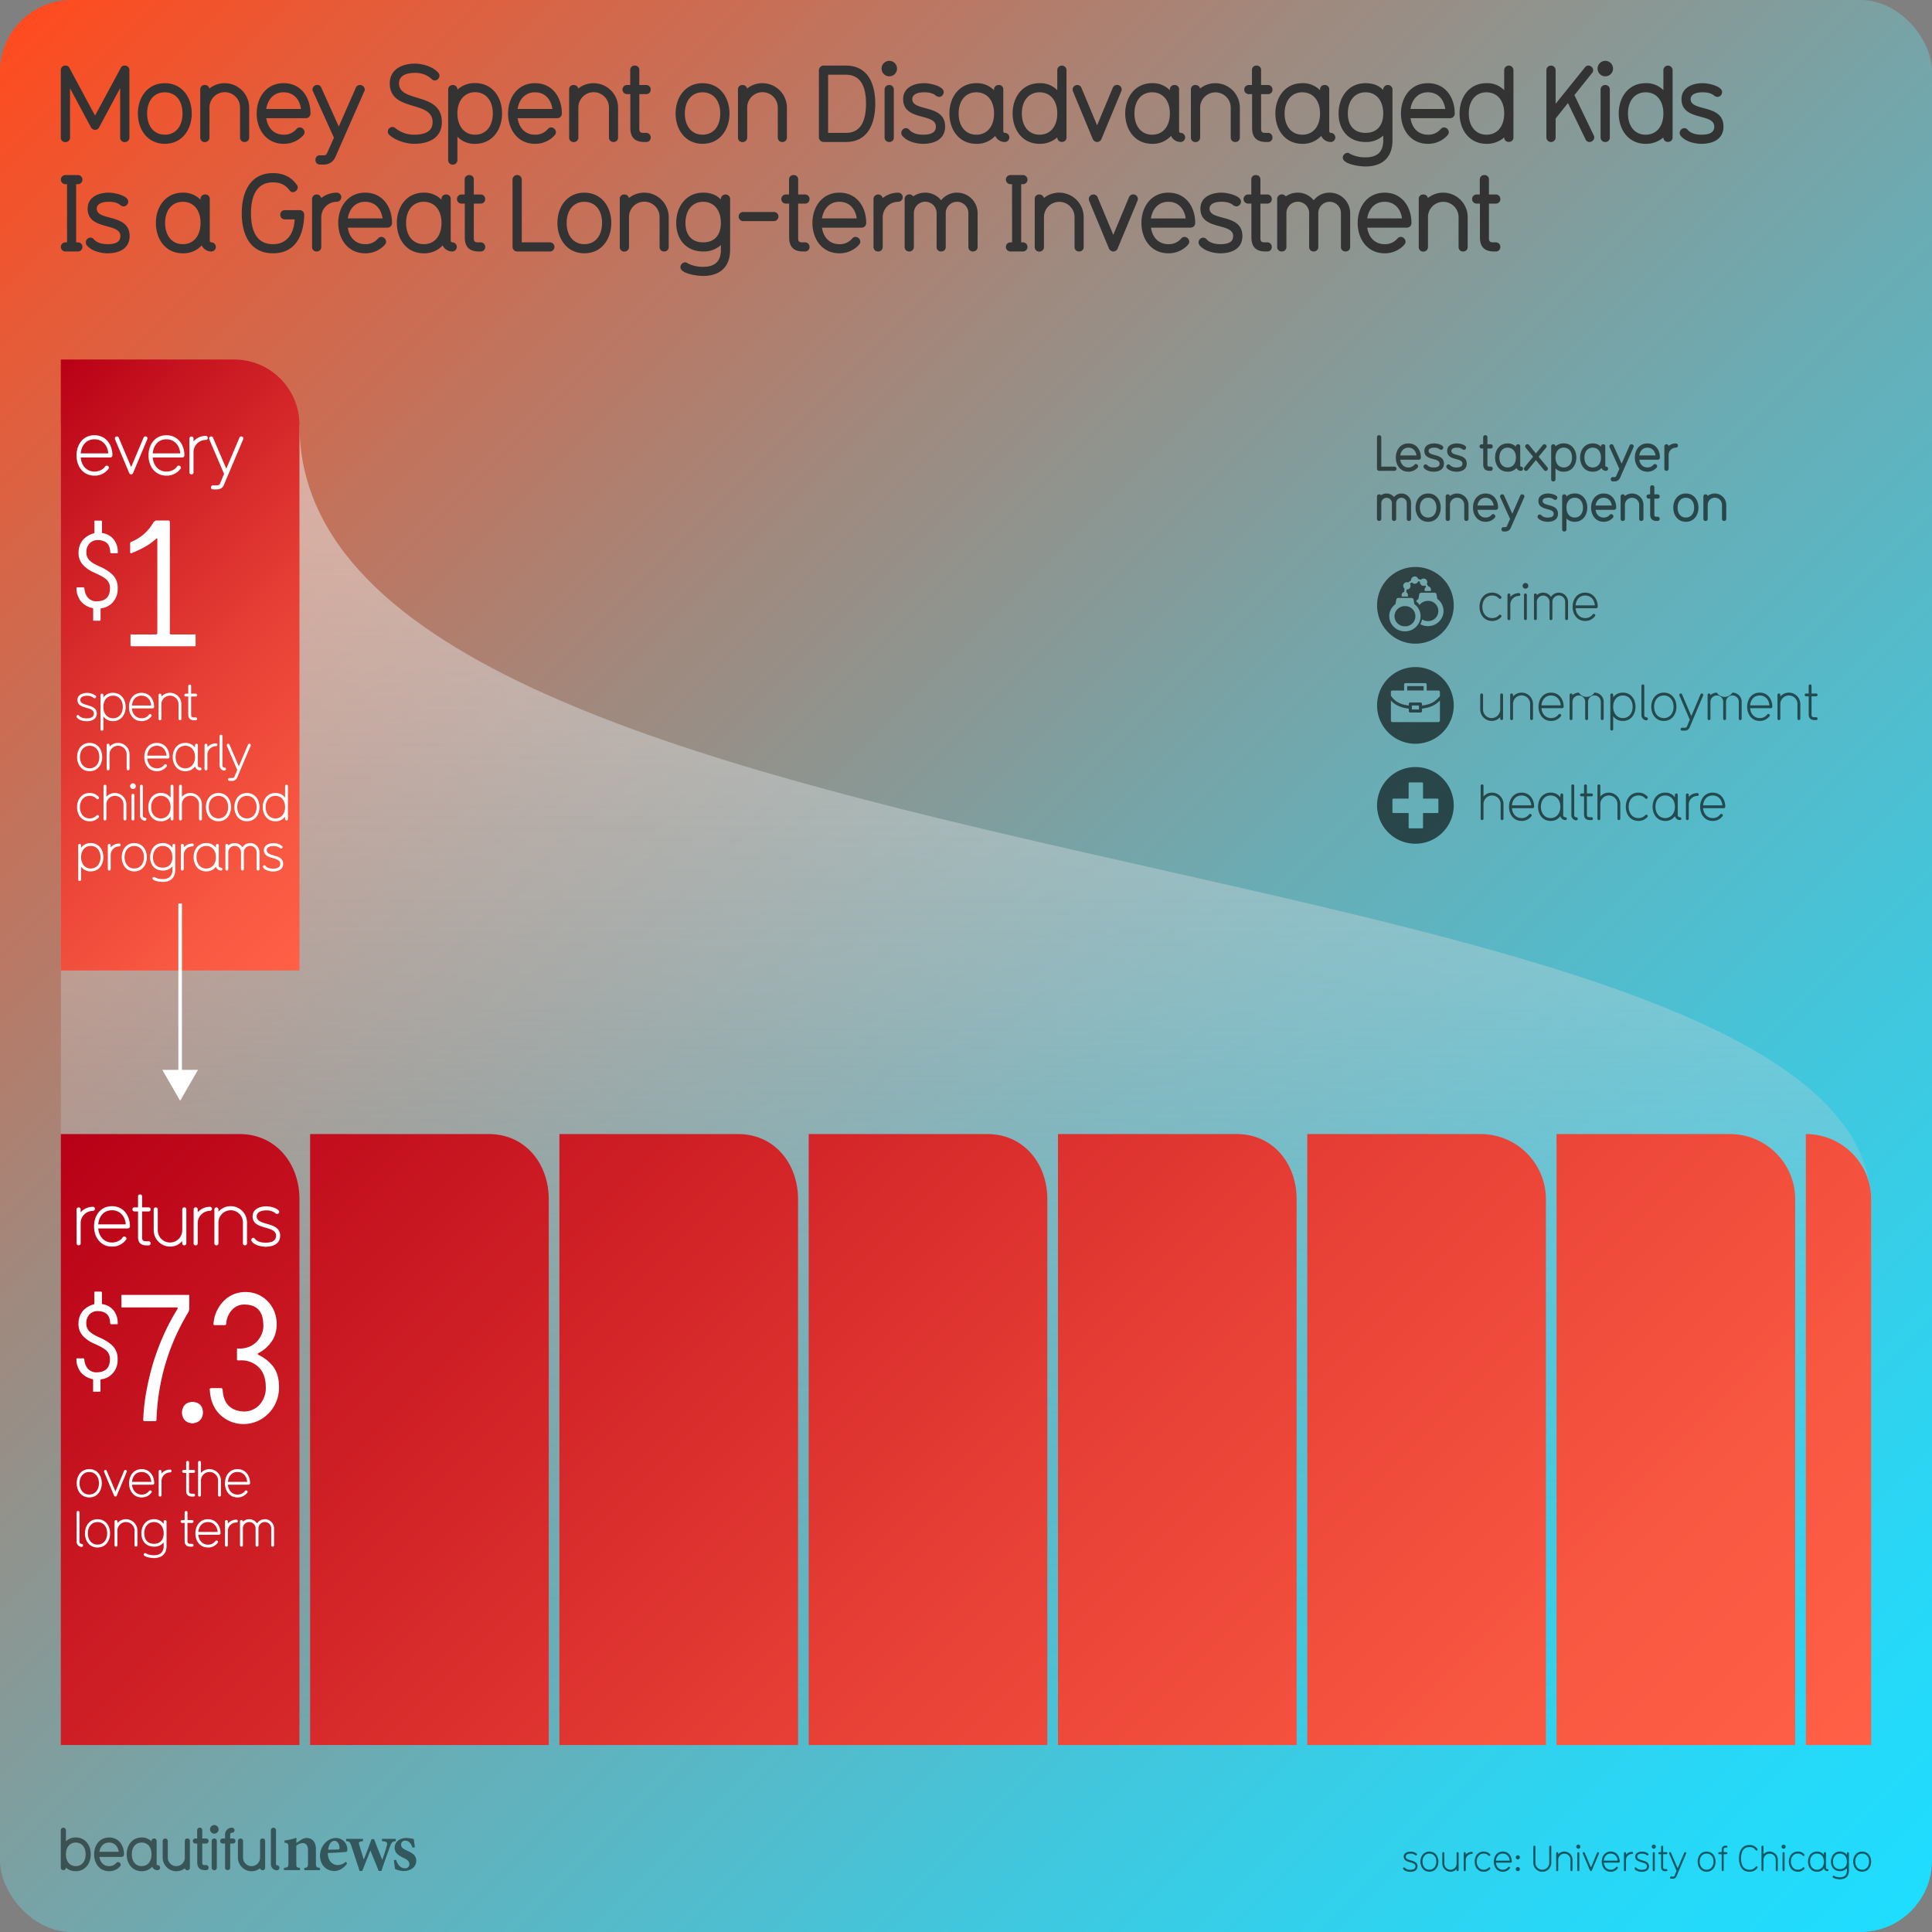 <svg xmlns="http://www.w3.org/2000/svg" xmlns:xlink="http://www.w3.org/1999/xlink" viewBox="0 0 1080 1080" xmlns:v="https://vecta.io/nano"><rect x="0" y="0" width="1080" height="1080" fill="#808080" stroke="none"/><defs><linearGradient id="A" x1="11.716" y1="11.716" x2="1068.284" y2="1068.284" gradientUnits="userSpaceOnUse"><stop offset="0" stop-color="#ff4b1f"/><stop offset=".074" stop-color="#e95935"/><stop offset=".328" stop-color="#a2887c"/><stop offset=".557" stop-color="#6aacb4"/><stop offset=".753" stop-color="#41c7dd"/><stop offset=".907" stop-color="#28d7f6"/><stop offset="1" stop-color="#1fddff"/></linearGradient><linearGradient id="B" x1="540.021" y1="975.477" x2="540.021" y2="237.469" gradientUnits="userSpaceOnUse"><stop offset="0" stop-color="#8e9eab" stop-opacity="0"/><stop offset=".123" stop-color="#9eabb6" stop-opacity=".162"/><stop offset=".364" stop-color="#bac4cb" stop-opacity=".456"/><stop offset=".581" stop-color="#d1d7db" stop-opacity=".7"/><stop offset=".766" stop-color="#e1e5e7" stop-opacity=".86"/><stop offset=".912" stop-color="#ebeeee" stop-opacity=".962"/><stop offset="1" stop-color="#eff1f1"/></linearGradient><linearGradient id="C" x1="-23.376" y1="258.35" x2="214.088" y2="495.813" gradientUnits="userSpaceOnUse"><stop offset="0" stop-color="#b80016"/><stop offset=".174" stop-color="#c81621"/><stop offset=".537" stop-color="#e63e35"/><stop offset=".825" stop-color="#f85741"/><stop offset="1" stop-color="#ff6046"/></linearGradient><linearGradient id="D" x1="196.269" y1="471.681" x2="873.022" y2="1148.434" xlink:href="#C" /><path id="E" d="M104.745 1045.465a1.36 1.36 0 0 1-1.4-1.101 7.763 7.763 0 0 1-4.804 1.668 7.666 7.666 0 0 1-7.604-7.605v-9.24a1.434 1.434 0 0 1 2.868-.033v9.272a4.753 4.753 0 1 0 9.507 0v-9.24a1.33 1.33 0 0 1 1.4-1.468 1.364 1.364 0 0 1 1.435 1.435v14.9a1.328 1.328 0 0 1-1.401 1.4z"/><path id="F" d="M799.046 1046.32c-3.22 0-5.02-2.64-5.02-5.662 0-3 1.8-5.64 5.02-5.64s5.02 2.64 5.02 5.64c0 3.02-1.8 5.662-5.02 5.662zm0-10.162c-2.36 0-3.88 1.9-3.88 4.5s1.52 4.52 3.88 4.52c2.38 0 3.88-1.92 3.88-4.52s-1.5-4.5-3.88-4.5z"/><path id="G" d="M822.785 1036.34a3.418 3.418 0 0 0-3.421 3.42v5.662a.57.57 0 0 1-1.141 0v-9.502a.57.57 0 0 1 1.141 0v.82a4.566 4.566 0 0 1 3.421-1.541.57.57 0 1 1 0 1.141z"/><path id="H" d="M832.966 1044.8a4.646 4.646 0 0 1-3.58 1.521c-3.22 0-5.02-2.64-5.02-5.662 0-3 1.8-5.64 5.02-5.64a4.651 4.651 0 0 1 3.58 1.52.534.534 0 0 1 .16.381.626.626 0 0 1-.58.6.586.586 0 0 1-.42-.199 3.526 3.526 0 0 0-2.74-1.16c-2.36 0-3.88 1.9-3.88 4.5s1.52 4.52 3.88 4.52a3.592 3.592 0 0 0 2.74-1.16.586.586 0 0 1 .42-.199.594.594 0 0 1 .58.58.569.569 0 0 1-.16.398z"/><path id="I" d="M844.546 1041.24h-8.302c.18 2.28 1.66 3.94 3.84 3.94a3.615 3.615 0 0 0 2.94-1.381.526.526 0 0 1 .479-.279.611.611 0 0 1 .62.541c0 .18 0 .22-.38.658a4.718 4.718 0 0 1-3.66 1.602c-3.22 0-5.02-2.64-5.02-5.662 0-3 1.8-5.64 5.02-5.64s5.02 2.66 5.02 5.64a.605.605 0 0 1-.56.58zm-4.46-5.08c-2.4 0-3.66 1.84-3.84 3.94h7.7c-.18-2.28-1.66-3.94-3.86-3.94z"/><path id="J" d="M882.283 1033.438a1.141 1.141 0 1 1 1.141-1.141 1.127 1.127 0 0 1-1.141 1.141zm0 12.543a.55.55 0 0 1-.58-.561v-9.502a.552.552 0 0 1 .58-.561.545.545 0 0 1 .561.561v9.502a.536.536 0 0 1-.561.561z"/><path id="K" d="M892.375 340h-11.62c.252 3.192 2.324 5.516 5.376 5.516a5.062 5.062 0 0 0 4.116-1.932.735.735 0 0 1 .672-.392.857.857 0 0 1 .868.756c0 .252 0 .308-.532.924a6.61 6.61 0 0 1-5.124 2.24c-4.508 0-7.028-3.696-7.028-7.924 0-4.2 2.52-7.896 7.028-7.896s7.028 3.724 7.028 7.896a.848.848 0 0 1-.784.812zm-6.244-7.112c-3.36 0-5.124 2.576-5.376 5.516h10.78c-.252-3.192-2.324-5.516-5.404-5.516z"/><path id="L" d="M839.68 458.425a.787.787 0 0 1-.812-.784v-8.176a4.788 4.788 0 0 0-9.576 0v8.176a.798.798 0 0 1-1.596 0v-18.368a.798.798 0 0 1 1.596 0v5.964a6.219 6.219 0 0 1 4.788-2.156 6.436 6.436 0 0 1 6.384 6.384v8.176a.781.781 0 0 1-.784.784z"/><path id="M" d="M856.815 451.79h-11.62c.252 3.192 2.323 5.516 5.376 5.516a5.058 5.058 0 0 0 4.115-1.932.735.735 0 0 1 .672-.392.856.856 0 0 1 .868.756c0 .252 0 .308-.53.924a6.61 6.61 0 0 1-5.124 2.24c-4.51 0-7.028-3.696-7.028-7.924 0-4.2 2.52-7.896 7.028-7.896s7.027 3.724 7.027 7.896a.847.847 0 0 1-.784.812zm-6.243-7.112c-3.36 0-5.124 2.576-5.376 5.516h10.78c-.252-3.192-2.324-5.516-5.403-5.516z"/><path id="N" d="M875.043 458.425h-.028a2.9 2.9 0 0 1-2.772-2.184 6.352 6.352 0 0 1-5.432 2.66c-4.563 0-7.028-3.752-7.028-7.924 0-4.228 2.52-7.896 7.028-7.896a6.4 6.4 0 0 1 5.432 2.632v-1.372a.789.789 0 0 1 .813-.784.765.765 0 0 1 .784.784v11.284c0 1.792 2.016.672 2.016 2.016a.77.77 0 0 1-.812.784zm-8.232-13.748c-3.304 0-5.432 2.66-5.432 6.3s2.128 6.328 5.432 6.328c3.332 0 5.432-2.688 5.432-6.328s-2.1-6.3-5.432-6.3z"/><path id="O" d="M889.658 458.425h-.868c-2.212 0-3.304-1.092-3.304-3.276v-9.996h-1.43a.798.798 0 0 1 0-1.596h1.43v-4.284a.787.787 0 0 1 .812-.784.764.764 0 0 1 .784.784v4.284h2.576a.798.798 0 0 1 0 1.596h-2.576v9.996c0 1.372.392 1.68 1.708 1.68h.868a.798.798 0 0 1 0 1.596z"/><path id="P" d="M895.65 402.53a.765.765 0 0 1-.784-.784v-9.408a3.57 3.57 0 0 0-7.14-.028v9.436a.764.764 0 0 1-.784.784.787.787 0 0 1-.812-.784v-9.408a3.556 3.556 0 0 0-7.112-.028v9.436a.798.798 0 0 1-1.596 0v-13.3a.798.798 0 0 1 1.596 0v.168a5.09 5.09 0 0 1 3.557-1.428 5.171 5.171 0 0 0 8.707 0 5.122 5.122 0 0 1 5.181 5.124v9.436a.787.787 0 0 1-.812.784z"/><path id="Q" d="M836.262 284.996h-10.36c.393 2.632 2.072 4.312 4.536 4.312a4.202 4.202 0 0 0 3.332-1.456 1.159 1.159 0 0 1 .868-.448 1.307 1.307 0 0 1 1.26 1.232c0 .336-.084.588-.672 1.176a6.824 6.824 0 0 1-4.788 1.876c-4.51 0-7.028-3.724-7.028-7.924 0-4.172 2.52-7.896 7.028-7.896 4.563 0 7 3.724 7 7.896a1.194 1.194 0 0 1-1.177 1.232zm-5.823-6.748c-2.632 0-4.173 1.932-4.536 4.34h9.072c-.393-2.688-2.072-4.34-4.536-4.34z"/><path id="R" d="M63.213 403.108a6.353 6.353 0 0 1-5.432-2.66v7.252a.798.798 0 1 1-1.597 0v-19.152a.798.798 0 0 1 1.597 0v1.372a6.401 6.401 0 0 1 5.432-2.632c4.508 0 7.028 3.696 7.028 7.896 0 4.23-2.52 7.924-7.028 7.924zm0-14.224c-3.332 0-5.432 2.66-5.432 6.3s2.1 6.328 5.432 6.328 5.432-2.688 5.432-6.328-2.1-6.3-5.432-6.3z"/><path id="S" d="M100.62 402.63a.787.787 0 0 1-.812-.784v-8.176a4.788 4.788 0 1 0-9.576 0v8.176a.798.798 0 0 1-1.596 0v-13.3a.798.798 0 0 1 1.596 0v.896a6.387 6.387 0 0 1 11.172 4.228v8.176a.781.781 0 0 1-.784.784z"/><path id="T" d="M50.11 431.108c-4.51 0-7.028-3.696-7.028-7.924 0-4.2 2.52-7.896 7.028-7.896s7.027 3.696 7.027 7.896c0 4.23-2.52 7.924-7.027 7.924zm0-14.224c-3.305 0-5.433 2.66-5.433 6.3s2.128 6.328 5.433 6.328c3.332 0 5.432-2.688 5.432-6.328s-2.1-6.3-5.432-6.3z"/><path id="U" d="M120.724 417.135a4.786 4.786 0 0 0-4.788 4.788v7.924a.798.798 0 0 1-1.596 0v-13.3a.798.798 0 0 1 1.596 0v1.148a6.394 6.394 0 0 1 4.788-2.156.798.798 0 1 1 0 1.596z"/><path id="V" d="M96.168 458.63a.787.787 0 0 1-.812-.784v-1.4a6.353 6.353 0 0 1-5.432 2.66c-4.51 0-7.028-3.696-7.028-7.924 0-4.2 2.52-7.896 7.028-7.896a6.401 6.401 0 0 1 5.432 2.632v-6.44a.798.798 0 0 1 1.596 0v18.368a.781.781 0 0 1-.784.784zm-6.243-13.748c-3.305 0-5.433 2.66-5.433 6.3s2.128 6.328 5.433 6.328c3.332 0 5.432-2.688 5.432-6.328s-2.1-6.3-5.432-6.3z"/><path id="W" d="M122.124 459.108c-4.508 0-7.028-3.696-7.028-7.924 0-4.2 2.52-7.896 7.028-7.896s7.028 3.696 7.028 7.896c0 4.23-2.52 7.924-7.028 7.924zm0-14.224c-3.304 0-5.432 2.66-5.432 6.3s2.128 6.328 5.432 6.328c3.332 0 5.432-2.688 5.432-6.328s-2.1-6.3-5.432-6.3z"/><path id="X" d="M66.657 473.135a4.785 4.785 0 0 0-4.788 4.788v7.924a.798.798 0 0 1-1.597 0v-13.3a.798.798 0 0 1 1.597 0v1.148a6.394 6.394 0 0 1 4.788-2.156.798.798 0 1 1 0 1.596z"/><path id="Y" d="M85.424 829.958h-11.62c.252 3.19 2.324 5.516 5.376 5.516a5.061 5.061 0 0 0 4.116-1.932.735.735 0 0 1 .672-.393.856.856 0 0 1 .868.756c0 .252 0 .308-.532.924a6.611 6.611 0 0 1-5.124 2.24c-4.508 0-7.028-3.696-7.028-7.924 0-4.2 2.52-7.896 7.028-7.896s7.028 3.724 7.028 7.896a.848.848 0 0 1-.784.813zm-6.244-7.112c-3.36 0-5.124 2.576-5.376 5.516h10.78c-.252-3.192-2.324-5.516-5.404-5.516z"/><path id="Z" d="M92.132 80.398c-9.66 0-15.06-7.92-15.06-16.98 0-9 5.4-16.92 15.06-16.92s15.06 7.92 15.06 16.92c0 9.06-5.4 16.98-15.06 16.98zm0-28.8c-6 0-9.9 4.68-9.9 11.82 0 7.2 3.9 11.88 9.9 11.88 6.06 0 9.9-4.68 9.9-11.88 0-7.14-3.84-11.82-9.9-11.82z"/><path id="a" d="M136.71 79.378a2.424 2.424 0 0 1-2.52-2.52v-16.68a8.55 8.55 0 1 0-17.099 0v16.62a2.55 2.55 0 0 1-2.64 2.64 2.472 2.472 0 0 1-2.52-2.58V50.04a2.387 2.387 0 0 1 2.52-2.52 2.509 2.509 0 0 1 2.58 1.98 13.703 13.703 0 0 1 22.259 10.68v16.62a2.454 2.454 0 0 1-2.58 2.58z"/><path id="b" d="M497.126 42.66a4.32 4.32 0 1 1 4.319-4.319 4.302 4.302 0 0 1-4.319 4.319zm0 36.72a2.52 2.52 0 0 1-2.64-2.52V50.1a2.533 2.533 0 0 1 2.64-2.58 2.472 2.472 0 0 1 2.52 2.58v26.76a2.421 2.421 0 0 1-2.52 2.52z"/><path id="c" d="M516.024 80.398c-3.3 0-8.82-1.02-11.64-4.5a2.655 2.655 0 0 1 2.16-4.26 2.463 2.463 0 0 1 1.859 1.02c1.86 2.04 4.92 2.64 7.62 2.64 5.4 0 7.14-1.86 7.14-4.56 0-7.68-18.3-2.94-18.3-15.3 0-6.54 6.12-8.94 11.82-8.94 3.24 0 10.86 1.62 10.86 4.98a2.694 2.694 0 0 1-2.521 2.7 3.612 3.612 0 0 1-1.979-.78c-1.62-1.38-3.96-1.8-6.36-1.8-4.98 0-6.72 1.86-6.72 3.84 0 7.14 18.36 2.52 18.36 15.3 0 7.08-5.94 9.66-12.3 9.66z"/><path id="d" d="M43.472 140.578h-6.9a2.55 2.55 0 0 1 0-5.1h.9v-32.52h-.9a2.55 2.55 0 0 1 0-5.1h6.9a2.551 2.551 0 1 1 0 5.1h-.9v32.52h.9a2.551 2.551 0 1 1 0 5.1z"/><path id="e" d="M118.1 140.578a5.839 5.839 0 0 1-5.34-3.42 13.747 13.747 0 0 1-10.56 4.44c-9.78 0-15.06-8.04-15.06-16.98s5.4-16.92 15.06-16.92a13.26 13.26 0 0 1 9.9 3.96v-.24a2.475 2.475 0 0 1 2.52-2.7 2.412 2.412 0 0 1 2.64 2.52v23.16a.971.971 0 0 0 .84 1.08 2.55 2.55 0 1 1 0 5.1zm-15.9-27.78c-6 0-9.9 4.68-9.9 11.82 0 7.2 3.9 11.88 9.9 11.88 6.06 0 9.9-4.68 9.9-11.88 0-7.14-3.84-11.82-9.9-11.82z"/><path id="f" d="M216.617 127.258h-22.2c.84 5.64 4.44 9.24 9.72 9.24a9.005 9.005 0 0 0 7.14-3.12 2.483 2.483 0 0 1 1.86-.96 2.8 2.8 0 0 1 2.7 2.64c0 .72-.18 1.26-1.44 2.52a14.622 14.622 0 0 1-10.26 4.02c-9.66 0-15.06-7.98-15.06-16.98 0-8.94 5.4-16.92 15.06-16.92 9.78 0 15 7.98 15 16.92a2.558 2.558 0 0 1-2.52 2.64zm-12.48-14.46c-5.64 0-8.94 4.14-9.72 9.3h19.44c-.84-5.76-4.44-9.3-9.72-9.3z"/><path id="g" d="M543.85 140.578a2.456 2.456 0 0 1-2.52-2.52v-18.9a6.33 6.33 0 0 0-12.66-.06v18.9a2.453 2.453 0 0 1-2.579 2.58 2.424 2.424 0 0 1-2.521-2.52v-18.9a6.36 6.36 0 0 0-12.72-.06v18.9a2.501 2.501 0 0 1-2.64 2.58 2.456 2.456 0 0 1-2.52-2.52v-26.82a2.632 2.632 0 0 1 4.8-1.44 11.557 11.557 0 0 1 6.659-2.1 11.36 11.36 0 0 1 8.94 4.26 11.238 11.238 0 0 1 8.879-4.26 11.459 11.459 0 0 1 11.52 11.4v18.9a2.501 2.501 0 0 1-2.64 2.58z"/></defs><rect width="1080" height="1080" rx="40" fill="url(#A)"/><g opacity=".5"><path d="M42.36 1046a7.892 7.892 0 0 1-5.503-2.002 1.364 1.364 0 0 1-1.468 1.401 1.346 1.346 0 0 1-1.401-1.401v-20.88a1.435 1.435 0 0 1 2.869-.033v6.238a7.4 7.4 0 0 1 5.503-2.169c5.37 0 8.373 4.403 8.373 9.406 0 5.037-3.002 9.44-8.373 9.44zm0-16c-3.335 0-5.503 2.602-5.503 6.57 0 4.003 2.168 6.604 5.503 6.604s5.504-2.602 5.504-6.604c0-3.97-2.168-6.57-5.504-6.57zm25.554 8.037h-12.34c.467 3.136 2.468 5.137 5.403 5.137a5.003 5.003 0 0 0 3.969-1.734 1.383 1.383 0 0 1 1.034-.533 1.556 1.556 0 0 1 1.501 1.468c0 .4-.1.7-.8 1.4a8.129 8.129 0 0 1-5.704 2.235c-5.37 0-8.372-4.437-8.372-9.44 0-4.97 3.002-9.406 8.372-9.406 5.437 0 8.34 4.437 8.34 9.406a1.422 1.422 0 0 1-1.401 1.468zm-6.937-8.038c-3.136 0-4.97 2.3-5.403 5.17H66.38c-.467-3.202-2.468-5.17-5.403-5.17zm27.053 15.443a3.247 3.247 0 0 1-2.969-1.901 7.642 7.642 0 0 1-5.87 2.469c-5.437 0-8.372-4.47-8.372-9.44s3.002-9.406 8.372-9.406a7.369 7.369 0 0 1 5.504 2.202v-.134a1.376 1.376 0 0 1 1.4-1.501 1.341 1.341 0 0 1 1.468 1.401v12.875a.54.54 0 0 0 .467.601 1.418 1.418 0 1 1 0 2.835zm-8.84-15.443c-3.336 0-5.504 2.602-5.504 6.57 0 4.003 2.168 6.604 5.504 6.604 3.37 0 5.504-2.602 5.504-6.604 0-3.97-2.135-6.57-5.504-6.57z"/><use xlink:href="#E" /><path d="M115.2 1045.432h-.567c-3.17 0-4.37-1.668-4.37-4.403v-10.474h-1a1.418 1.418 0 1 1-.033-2.835h1v-4.637a1.355 1.355 0 0 1 1.435-1.4 1.328 1.328 0 0 1 1.401 1.4v4.637h2.135a1.383 1.383 0 0 1 1.4 1.401 1.356 1.356 0 0 1-1.4 1.434h-2.135v10.774c0 .934.333 1.268 1.268 1.268h.833a1.376 1.376 0 0 1 1.435 1.4 1.357 1.357 0 0 1-1.4 1.435zm4.603-20.414a2.401 2.401 0 1 1 2.402-2.401 2.392 2.392 0 0 1-2.402 2.401zm0 20.414a1.4 1.4 0 0 1-1.467-1.401v-14.876a1.408 1.408 0 0 1 1.467-1.435 1.374 1.374 0 0 1 1.401 1.435v14.876a1.346 1.346 0 0 1-1.401 1.401zm10.377-14.877h-1.5v13.442a1.364 1.364 0 0 1-1.468 1.401 1.346 1.346 0 0 1-1.401-1.401v-13.442h-1.367a1.418 1.418 0 0 1 0-2.835h1.367v-2.27a3.801 3.801 0 0 1 3.836-3.769 1.418 1.418 0 1 1 0 2.835.934.934 0 0 0-.967.9v2.302h1.5a1.418 1.418 0 1 1 0 2.835z"/><use xlink:href="#E" x="42.068"/><path d="M154.756 1045.5a3.403 3.403 0 0 1-3.336-3.402v-18.98a1.435 1.435 0 0 1 2.869-.033v19.013a.527.527 0 0 0 .467.567 1.418 1.418 0 1 1 0 2.835zm15.37-.068v-1.264c1.886-.237 2.046-.437 2.046-3.157v-6.7c0-2.8-1.248-4.017-3.064-4.017a5.597 5.597 0 0 0-3.47 1.493v9.476c0 2.527.187 2.658 2.06 2.896v1.264h-8.968v-1.264c2.254-.33 2.5-.4 2.5-3v-8.2c0-2.446-.303-2.565-2.185-2.922v-1.184a34.102 34.102 0 0 0 6.653-1.533l-.052 2.95 2.6-1.745a5.659 5.659 0 0 1 3.159-1.086c3.194 0 5.2 2.338 5.2 6.3v7.5c0 2.54.237 2.657 2.277 2.92v1.264zm23.9-3.702c-2.458 3.427-5.488 4.178-7.014 4.178-5.142 0-8.124-3.936-8.124-8.594a10.333 10.333 0 0 1 2.832-7.062 8.602 8.602 0 0 1 6.082-2.814 6.386 6.386 0 0 1 6.37 6.347c-.014.715-.08 1.277-.612 1.4-.767.184-6.17.5-10.318.647.062 4.587 2.717 6.74 5.556 6.74a6.776 6.776 0 0 0 4.543-1.866zm-7.07-12.7c-1.667 0-3.167 1.807-3.516 4.963l5.486-.118c.6-.026.848-.146.848-.792.04-2.022-1.037-4.053-2.818-4.053zm34.285.144c-1.943.343-2.248.624-3.105 2.765-1.33 3.462-3.102 8.53-4.934 13.94H211.7l-4.65-11.46-4.55 11.46h-1.472l-4.685-14.192c-.687-1.985-.94-2.274-2.855-2.512v-1.25h9.397v1.25c-2.325.345-2.535.672-2.058 2.133l2.52 8.214c1.507-3.68 2.988-7.62 4.327-11.424h1.456c1.4 3.76 2.986 7.702 4.573 11.568.742-2.107 2.062-5.964 2.557-8.108.412-1.674-.008-2.078-2.753-2.383v-1.25h7.742zm9.4 3.746c-.92-2.606-2.155-3.984-4.2-3.984a2.166 2.166 0 0 0-2.225 2.266c0 1.497 1.046 2.264 3.16 3.216 3.278 1.496 5.3 2.787 5.3 5.736 0 3.85-3.6 5.764-6.945 5.764a12.073 12.073 0 0 1-4.92-1.161l-.662-4.892 1.252-.224c.8 2.5 2.33 4.75 4.976 4.75a2.231 2.231 0 0 0 2.438-2.281c0-1.423-.76-2.333-3.092-3.467-2.67-1.295-5.107-2.64-5.107-5.775 0-3.046 2.533-5.42 6.565-5.42a18.751 18.751 0 0 1 4.112.567l.62 4.577z"/></g><g opacity=".6"><path d="M788.325 1046.36c-1.2 0-3.22-.42-3.92-1.58a.478.478 0 0 1-.08-.299.546.546 0 0 1 1.021-.32 3.815 3.815 0 0 0 2.98 1.061c1.94 0 2.92-.64 2.92-1.94 0-3.02-6.562-1.42-6.562-5.422 0-2.02 2.02-2.8 3.84-2.8a5.415 5.415 0 0 1 3.44 1.16.556.556 0 0 1 .18.379.647.647 0 0 1-.62.6.527.527 0 0 1-.38-.16 4.001 4.001 0 0 0-2.62-.84c-1.76 0-2.7.682-2.7 1.66 0 2.8 6.562 1.32 6.562 5.422 0 2.28-2 3.08-4.06 3.08z"/><use xlink:href="#F" /><path d="M814.826 1045.98a.563.563 0 0 1-.58-.561v-.64a4.443 4.443 0 0 1-3.421 1.541 4.61 4.61 0 0 1-4.561-4.561v-5.842a.57.57 0 0 1 1.14 0v5.842a3.421 3.421 0 0 0 6.842 0v-5.842a.57.57 0 0 1 1.141 0v9.502a.559.559 0 0 1-.561.561z"/><use xlink:href="#G" /><use xlink:href="#H" /><use xlink:href="#I" /><path d="M848.524 1039.42a1.14 1.14 0 1 1 0-2.279 1.14 1.14 0 0 1 0 2.279zm0 6.563a1.141 1.141 0 1 1 0-2.281 1.141 1.141 0 0 1 0 2.281zm13.64.357a5.012 5.012 0 0 1-5.021-5.021v-9.02a.58.58 0 0 1 1.16 0v9.02a3.871 3.871 0 1 0 7.742 0v-9.02a.57.57 0 0 1 1.14 0v9.02a5.01 5.01 0 0 1-5.021 5.021zm16.32-.36a.563.563 0 0 1-.58-.561v-5.842a3.421 3.421 0 0 0-6.841 0v5.842a.57.57 0 0 1-1.141 0v-9.502a.57.57 0 0 1 1.141 0v.64a4.563 4.563 0 0 1 7.981 3.02v5.842a.558.558 0 0 1-.561.561z"/><use xlink:href="#J" /><path d="M893.845 1036.14l-3.94 9.38c-.12.26-.3.46-.56.46a.682.682 0 0 1-.58-.461l-3.94-9.36a.633.633 0 0 1-.04-.26.56.56 0 0 1 .58-.541.513.513 0 0 1 .5.34l3.48 8.223 3.46-8.223a.57.57 0 0 1 1.1.18.489.489 0 0 1-.06.262z"/><use xlink:href="#I" x="60.319"/><use xlink:href="#G" x="89.579"/><path d="M917.743 1046.36c-1.2 0-3.22-.42-3.92-1.58a.478.478 0 0 1-.08-.299.546.546 0 0 1 1.02-.32 3.815 3.815 0 0 0 2.98 1.061c1.94 0 2.92-.64 2.92-1.94 0-3.02-6.562-1.42-6.562-5.422 0-2.02 2.02-2.8 3.84-2.8a5.415 5.415 0 0 1 3.44 1.16.556.556 0 0 1 .18.379.647.647 0 0 1-.62.6.527.527 0 0 1-.38-.16 4.001 4.001 0 0 0-2.62-.84c-1.76 0-2.7.682-2.7 1.66 0 2.8 6.562 1.32 6.562 5.422 0 2.28-2 3.08-4.06 3.08z"/><use xlink:href="#J" x="42.2"/><path d="M931.543 1045.98h-.62a2.075 2.075 0 0 1-2.36-2.342v-7.14h-1.02a.571.571 0 0 1 0-1.141h1.02v-3.06a.563.563 0 0 1 .58-.561.547.547 0 0 1 .56.561v3.06h1.84a.571.571 0 0 1 0 1.141h-1.84v7.14c0 .98.28 1.2 1.22 1.2h.62a.571.571 0 0 1 0 1.141zm11-9.82l-5.42 12.822a2.072 2.072 0 0 1-2.141 1.201h-.88a.563.563 0 0 1-.56-.58.557.557 0 0 1 .56-.561h.88c.44 0 .9-.02 1.08-.48l1.14-2.72-4.142-9.682a.633.633 0 0 1-.04-.26.56.56 0 0 1 .58-.541.513.513 0 0 1 .5.34l3.722 8.682 3.68-8.682a.521.521 0 0 1 .52-.34.543.543 0 0 1 .561.541.633.633 0 0 1-.04.26z"/><use xlink:href="#F" x="154.958"/><path d="M965.063 1032.858h-.62a.885.885 0 0 0-.881.859v1.64h1.5a.545.545 0 0 1 .56.561.563.563 0 0 1-.56.58h-1.5v8.922a.546.546 0 0 1-.56.561.534.534 0 0 1-.561-.561v-8.922h-1.38a.571.571 0 0 1 0-1.141h1.38v-1.64a1.986 1.986 0 0 1 1.98-1.98h.64a.569.569 0 0 1 .58.58.536.536 0 0 1-.58.541zm17.34 11.282a5.123 5.123 0 0 1-4.461 2.182c-4.3 0-5.82-3.56-5.82-7.46 0-3.922 1.52-7.482 5.82-7.482a5.067 5.067 0 0 1 4.44 2.18.407.407 0 0 1 .12.32.6.6 0 0 1-.62.561.528.528 0 0 1-.439-.221 3.939 3.939 0 0 0-3.501-1.699c-3.32 0-4.682 2.6-4.682 6.342 0 3.72 1.36 6.32 4.682 6.32a3.988 3.988 0 0 0 3.541-1.701.465.465 0 0 1 .439-.26.612.612 0 0 1 .601.58.63.63 0 0 1-.12.34zm10.84 1.84a.563.563 0 0 1-.58-.561v-5.842a3.421 3.421 0 0 0-6.841 0v5.842a.57.57 0 0 1-1.141 0v-13.123a.57.57 0 0 1 1.141 0v4.262a4.443 4.443 0 0 1 3.421-1.541 4.598 4.598 0 0 1 4.561 4.561v5.842a.558.558 0 0 1-.561.561z"/><use xlink:href="#J" x="114.757"/><use xlink:href="#H" x="175.617"/><path d="M1021.583 1045.98h-.02a2.073 2.073 0 0 1-1.98-1.561 4.538 4.538 0 0 1-3.88 1.9c-3.26 0-5.02-2.682-5.02-5.662 0-3.02 1.8-5.64 5.02-5.64a4.572 4.572 0 0 1 3.88 1.881v-.98a.565.565 0 0 1 .581-.561.547.547 0 0 1 .56.561v8.063c0 1.28 1.44.48 1.44 1.44a.55.55 0 0 1-.58.561zm-5.88-9.822c-2.36 0-3.88 1.9-3.88 4.5s1.52 4.52 3.88 4.52c2.38 0 3.88-1.92 3.88-4.52s-1.5-4.5-3.88-4.5zm12.84 14.384c-1.7 0-4.102-.64-4.102-1.36a.636.636 0 0 1 .58-.641 7.129 7.129 0 0 1 1.061.48 7.513 7.513 0 0 0 2.461.379c2.56 0 3.88-1.26 3.88-3.72v-1.4a4.773 4.773 0 0 1-3.88 1.701c-3.16 0-5.02-2.24-5.02-5.322 0-3 1.8-5.64 5.02-5.64a4.572 4.572 0 0 1 3.88 1.881v-.96a.571.571 0 0 1 1.141 0v9.742c0 3.182-1.9 4.86-5.02 4.86zm0-14.383c-2.36 0-3.88 1.9-3.88 4.5 0 2.582 1.42 4.182 3.88 4.182s3.88-1.6 3.88-4.182c0-2.6-1.5-4.5-3.88-4.5z"/><use xlink:href="#F" x="241.916"/></g><path d="M167.402 237.472l-133.358-.003L34 975.477h1012.044V673.53c0-207.905-878.64-171.752-878.64-436.057z" opacity=".5" fill="url(#B)"/><path d="M167.403 542.5H34V200.975h96.906a36.497 36.497 0 0 1 36.497 36.497z" fill="url(#C)"/><path d="M167.403 975.475H34V633.95h99.94c20.157 0 33.463 16.34 33.463 36.497zm139.355 0H173.354V633.95h99.94c20.157 0 33.463 16.34 33.463 36.497zm139.355 0H312.71V633.95h99.94c20.157 0 33.463 16.34 33.463 36.497zm139.355 0H452.064V633.95h99.94c20.157 0 33.463 16.34 33.463 36.497zm139.355 0H591.42V633.95h99.94c20.157 0 33.463 16.34 33.463 36.497zm139.355 0H730.774V633.95h96.906a36.497 36.497 0 0 1 36.497 36.497zm139.355 0H870.13V633.95h96.906a36.497 36.497 0 0 1 36.497 36.497zm42.45 0h-36.497V633.95a36.497 36.497 0 0 1 36.497 36.497z" fill="url(#D)"/><path d="M100.7 505.08v95.9" fill="none" stroke="#fff" stroke-miterlimit="10" stroke-width="2"/><path d="M90.728 598.06l9.973 17.27 9.973-17.27H90.728z" fill="#fff"/><g opacity=".6"><path d="M839.1 344.984a6.502 6.502 0 0 1-5.012 2.128c-4.508 0-7.028-3.696-7.028-7.924 0-4.2 2.52-7.896 7.028-7.896a6.502 6.502 0 0 1 5.012 2.128.742.742 0 0 1 .225.532.878.878 0 0 1-.812.84.827.827 0 0 1-.588-.28 4.935 4.935 0 0 0-3.836-1.624c-3.304 0-5.432 2.66-5.432 6.3s2.128 6.328 5.432 6.328a5.032 5.032 0 0 0 3.836-1.624.795.795 0 0 1 1.4.532.802.802 0 0 1-.225.56zm9.97-11.844a4.785 4.785 0 0 0-4.788 4.788v7.924a.798.798 0 0 1-1.597 0v-13.3a.798.798 0 0 1 1.597 0v1.148a6.393 6.393 0 0 1 4.788-2.156.798.798 0 1 1 0 1.596zm3.667-4.06a1.596 1.596 0 1 1 1.597-1.596 1.578 1.578 0 0 1-1.597 1.596zm0 17.556a.77.77 0 0 1-.812-.784v-13.3a.771.771 0 0 1 .812-.784.763.763 0 0 1 .784.784v13.3a.749.749 0 0 1-.784.784zm22.988 0a.764.764 0 0 1-.784-.784v-9.408a3.57 3.57 0 0 0-7.14-.028v9.436a.765.765 0 0 1-.784.784.787.787 0 0 1-.812-.784v-9.408a3.556 3.556 0 0 0-7.111-.028v9.436a.798.798 0 0 1-1.597 0v-13.3a.798.798 0 0 1 1.597 0v.168a5.088 5.088 0 0 1 3.556-1.428 5.193 5.193 0 0 1 4.368 2.38 5.168 5.168 0 0 1 9.52 2.744v9.436a.787.787 0 0 1-.812.784z"/><use xlink:href="#K" /></g><path d="M785.365 338.82a5.743 5.743 0 0 0-5.837 5.641h0a5.743 5.743 0 0 0 5.837 5.643h0a5.646 5.646 0 1 0 0-11.285zm5.857-21.87a21.432 21.432 0 1 0 21.433 21.432 21.432 21.432 0 0 0-21.433-21.432zm5.16 13.44v-.87a1.752 1.752 0 0 1 .812-1.478 5.821 5.821 0 0 0-.483-.778 2.005 2.005 0 0 1-.912.228 2.052 2.052 0 0 1-2.043-2.043 1.997 1.997 0 0 1 .027-.28 5.781 5.781 0 0 0-1.024-.226 2.019 2.019 0 0 1-3.498.618 5.829 5.829 0 0 0-1.122.778 2.025 2.025 0 0 1 .363 1.154 2.052 2.052 0 0 1-2.043 2.043c-.058 0-.112-.02-.17-.02a5.832 5.832 0 0 0-.1 1.587 1.755 1.755 0 0 1 .853 1.53v.846l-3.502-.01v-.87a1.756 1.756 0 0 1 .878-1.528h.002v.012a1.734 1.734 0 0 1 .586-.194 6.992 6.992 0 0 1 .192-1.804 2.032 2.032 0 0 1 1.261-3.635 2.005 2.005 0 0 1 .764.151 6.978 6.978 0 0 1 1.592-1.124c-.006-.065-.02-.127-.02-.194a2.052 2.052 0 0 1 2.043-2.043v-.003a2.048 2.048 0 0 1 1.963 1.51 7.013 7.013 0 0 1 1.494.335 2.03 2.03 0 0 1 1.505-.677 2.052 2.052 0 0 1 2.043 2.043 2.005 2.005 0 0 1-.278 1.003 7.002 7.002 0 0 1 .809 1.35 1.713 1.713 0 0 1 1.512 1.749v.846zm-11.006 22.536a8.745 8.745 0 0 1-8.309-5.757 8.301 8.301 0 0 1 3.003-9.447l.45-2.513a1.168 1.168 0 0 1 1.149-.962h7.383a1.167 1.167 0 0 1 1.151.967l.438 2.495a8.302 8.302 0 0 1 3.026 9.44 8.729 8.729 0 0 1-8.293 5.778zm12.826-2.918a8.984 8.984 0 0 1-4.223-1.062 9.368 9.368 0 0 0 .654-1.462 9.067 9.067 0 0 0 .328-1.24 5.98 5.98 0 0 0 3.229.944h0a5.646 5.646 0 1 0 0-11.285 5.907 5.907 0 0 0-4.67 2.271 8.519 8.519 0 0 0-1.956-2.111 8.293 8.293 0 0 1 1.332-1.259l.45-2.513a1.167 1.167 0 0 1 1.149-.962h7.383a1.168 1.168 0 0 1 1.151.967l.438 2.495a8.302 8.302 0 0 1 3.026 9.44 8.729 8.729 0 0 1-8.293 5.778z" opacity=".6"/><g opacity=".6"><use xlink:href="#L" /><use xlink:href="#M" /><use xlink:href="#N" /><path d="M881.175 458.593a2.935 2.935 0 0 1-2.772-2.968v-16.352a.798.798 0 0 1 1.597 0v16.352c0 1.792 1.987.756 1.987 2.016a.903.903 0 0 1-.812.952z"/><use xlink:href="#O" /><use xlink:href="#L" x="65.294"/><path d="M920.878 456.773a6.505 6.505 0 0 1-5.012 2.128c-4.51 0-7.028-3.696-7.028-7.924 0-4.2 2.52-7.896 7.028-7.896a6.505 6.505 0 0 1 5.012 2.128.741.741 0 0 1 .224.532.877.877 0 0 1-.812.84.824.824 0 0 1-.588-.28 4.937 4.937 0 0 0-3.836-1.624c-3.305 0-5.433 2.66-5.433 6.3s2.128 6.328 5.433 6.328a5.033 5.033 0 0 0 3.836-1.624.794.794 0 0 1 1.399.532.801.801 0 0 1-.224.56z"/><use xlink:href="#N" x="64.035"/><path d="M948.82 444.93a4.786 4.786 0 0 0-4.788 4.788v7.924a.798.798 0 0 1-1.596 0v-13.3a.798.798 0 0 1 1.596 0v1.148a6.393 6.393 0 0 1 4.788-2.156.798.798 0 1 1 0 1.596z"/><use xlink:href="#K" x="71.281" y="111.79"/></g><path d="M791.222 428.783a21.433 21.433 0 1 0 21.433 21.433 21.433 21.433 0 0 0-21.433-21.433zm12.848 25.24a.445.445 0 0 1-.432.458h-.01-8.15v8.134a.445.445 0 0 1-.442.442h-7.152a.445.445 0 0 1-.442-.442v-8.134h-8.61a.445.445 0 0 1-.458-.432q0-.013 0-.026v-7.152a.445.445 0 0 1 .448-.442h8.62v-8.61a.445.445 0 0 1 .36-.442.44.44 0 0 1 .082 0h7.152a.445.445 0 0 1 .442.442v8.61h8.15a.445.445 0 0 1 .442.442z" opacity=".6"/><g opacity=".6"><path d="M839.427 402.53a.787.787 0 0 1-.812-.784v-.896a6.219 6.219 0 0 1-4.788 2.156 6.454 6.454 0 0 1-6.384-6.384v-8.176a.798.798 0 0 1 1.596 0v8.176a4.788 4.788 0 1 0 9.576 0v-8.176a.798.798 0 0 1 1.596 0v13.3a.781.781 0 0 1-.784.784zm16.743 0a.788.788 0 0 1-.812-.784v-8.176a4.788 4.788 0 1 0-9.575 0v8.176a.798.798 0 0 1-1.597 0v-13.3a.798.798 0 0 1 1.597 0v.896a6.387 6.387 0 0 1 11.172 4.228v8.176a.781.781 0 0 1-.784.784z"/><use xlink:href="#M" x="16.492" y="-55.895"/><use xlink:href="#P" /><path d="M907.215 403.007a6.353 6.353 0 0 1-5.433-2.66v7.252a.798.798 0 1 1-1.596 0v-19.152a.798.798 0 0 1 1.596 0v1.372a6.402 6.402 0 0 1 5.433-2.632c4.508 0 7.027 3.696 7.027 7.896 0 4.228-2.52 7.924-7.027 7.924zm0-14.224c-3.332 0-5.433 2.66-5.433 6.3s2.1 6.328 5.433 6.328 5.432-2.688 5.432-6.328-2.1-6.3-5.432-6.3zm13.132 13.917a2.935 2.935 0 0 1-2.772-2.968V383.38a.798.798 0 0 1 1.597 0v16.352c0 1.792 1.987.756 1.987 2.016a.903.903 0 0 1-.812.952zm9.753.307c-4.508 0-7.028-3.696-7.028-7.924 0-4.2 2.52-7.896 7.028-7.896s7.028 3.696 7.028 7.896c0 4.228-2.52 7.924-7.028 7.924zm0-14.224c-3.304 0-5.432 2.66-5.432 6.3s2.128 6.328 5.432 6.328c3.332 0 5.432-2.688 5.432-6.328s-2.1-6.3-5.432-6.3zm21.97 0l-7.588 17.948a2.896 2.896 0 0 1-2.995 1.68h-1.232a.798.798 0 0 1 0-1.596h1.232c.615 0 1.26-.028 1.512-.672l1.596-3.808-5.796-13.552a.896.896 0 0 1-.056-.364.783.783 0 0 1 .812-.756.72.72 0 0 1 .7.476l5.208 12.152 5.152-12.152a.73.73 0 0 1 .728-.476.759.759 0 0 1 .784.756.881.881 0 0 1-.057.364z"/><use xlink:href="#P" x="77.14"/><use xlink:href="#M" x="133.138" y="-55.895"/><path d="M1005.605 402.53a.787.787 0 0 1-.812-.784v-8.176a4.788 4.788 0 0 0-9.576 0v8.176a.798.798 0 0 1-1.596 0v-13.3a.798.798 0 0 1 1.596 0v.896a6.387 6.387 0 0 1 11.172 4.228v8.176a.781.781 0 0 1-.784.784z"/><use xlink:href="#O" x="125.579" y="-55.895"/></g><path d="M791.222 372.9a21.433 21.433 0 1 0 21.433 21.433 21.433 21.433 0 0 0-21.433-21.433zm13.703 29.9a.857.857 0 0 1-.855.855h-25.693a.856.856 0 0 1-.858-.855v-11.192c2.506 2.677 5.85 4.026 10.008 4.54v1.3a.86.86 0 0 0 .005.085.88.88 0 0 0 .01.075.75.75 0 0 0 .012.05l.007.025c.007.024.015.047.023.07l.002.003a.91.91 0 0 0 .035.079.85.85 0 0 0 .032.057l.017.027.007.012a.61.61 0 0 0 .037.048.84.84 0 0 0 .057.065c.02.02.04.04.062.06a.882.882 0 0 0 .555.204h5.677a.864.864 0 0 0 .836-.689c.005-.028.01-.057.012-.085a.86.86 0 0 0 .007-.085v-1.318c4.513-.583 7.28-1.818 10.008-4.524zm-15.684-6.197v-2.223h3.962v2.223zm15.684-7.488c-2.923 3.45-5.194 4.655-10.008 5.3v-.878a.856.856 0 0 0-.855-.858h-5.684a.856.856 0 0 0-.853.86v.88c-4.582-.588-7.74-2.103-10.008-5.548v-2.02a.856.856 0 0 1 .771-.853.841.841 0 0 1 .089 0h6.537v-3.3a.856.856 0 0 1 .773-.853.809.809 0 0 1 .087 0h10.9a.856.856 0 0 1 .855.853v3.3h6.542a.856.856 0 0 1 .855.853zm-18.295-5.58h9.185v2.44h-9.185z" opacity=".6"/><g opacity=".6"><path d="M779.48 263.212h-8.512a1.215 1.215 0 0 1-1.232-1.176V244.48a1.204 1.204 0 0 1 2.408-.028v16.38h7.336a1.19 1.19 0 0 1 0 2.38zm13.635-6.216h-10.36c.392 2.632 2.07 4.312 4.536 4.312a4.204 4.204 0 0 0 3.332-1.456 1.157 1.157 0 0 1 .867-.448 1.307 1.307 0 0 1 1.261 1.232c0 .336-.084.588-.673 1.176a6.821 6.821 0 0 1-4.787 1.876c-4.508 0-7.028-3.724-7.028-7.924 0-4.172 2.52-7.896 7.028-7.896 4.564 0 7 3.724 7 7.896a1.194 1.194 0 0 1-1.176 1.232zm-5.824-6.748c-2.633 0-4.172 1.932-4.536 4.34h9.07c-.4-2.688-2.07-4.34-4.535-4.34zm14.14 13.44c-1.54 0-4.116-.476-5.433-2.1a1.239 1.239 0 0 1 1.008-1.988 1.154 1.154 0 0 1 .869.476 4.782 4.782 0 0 0 3.556 1.232c2.52 0 3.332-.868 3.332-2.128 0-3.584-8.54-1.372-8.54-7.14 0-3.052 2.855-4.172 5.516-4.172 1.512 0 5.068.756 5.068 2.324a1.257 1.257 0 0 1-1.176 1.26 1.682 1.682 0 0 1-.924-.364 4.541 4.541 0 0 0-2.969-.84c-2.324 0-3.136.868-3.136 1.792 0 3.332 8.567 1.176 8.567 7.14 0 3.304-2.77 4.508-5.74 4.508zm12.74 0c-1.54 0-4.116-.476-5.433-2.1a1.239 1.239 0 0 1 1.008-1.988 1.154 1.154 0 0 1 .869.476 4.782 4.782 0 0 0 3.556 1.232c2.52 0 3.332-.868 3.332-2.128 0-3.584-8.54-1.372-8.54-7.14 0-3.052 2.855-4.172 5.516-4.172 1.512 0 5.068.756 5.068 2.324a1.257 1.257 0 0 1-1.176 1.26 1.682 1.682 0 0 1-.924-.364 4.541 4.541 0 0 0-2.969-.84c-2.324 0-3.136.868-3.136 1.792 0 3.332 8.567 1.176 8.567 7.14 0 3.304-2.772 4.508-5.74 4.508zm19.096-.476h-.475c-2.66 0-3.668-1.4-3.668-3.696v-8.792h-.84a1.19 1.19 0 0 1-.028-2.38h.84v-3.892a1.137 1.137 0 0 1 1.205-1.176 1.115 1.115 0 0 1 1.176 1.176v3.892h1.8a1.161 1.161 0 0 1 1.177 1.176 1.139 1.139 0 0 1-1.177 1.204h-1.8v9.044c0 .784.28 1.063 1.063 1.063h.7a1.155 1.155 0 0 1 1.204 1.176 1.139 1.139 0 0 1-1.177 1.204zm16.94 0a2.725 2.725 0 0 1-2.492-1.596 6.416 6.416 0 0 1-4.928 2.072c-4.563 0-7.028-3.752-7.028-7.924s2.52-7.896 7.028-7.896a6.188 6.188 0 0 1 4.62 1.848v-.112a1.155 1.155 0 0 1 1.176-1.26 1.126 1.126 0 0 1 1.232 1.176v10.808a.453.453 0 0 0 .392.504 1.19 1.19 0 1 1 0 2.38zm-7.42-12.964c-2.8 0-4.62 2.184-4.62 5.516 0 3.36 1.82 5.544 4.62 5.544 2.827 0 4.62-2.184 4.62-5.544 0-3.332-1.793-5.516-4.62-5.516zm21.25 12.992a1.049 1.049 0 0 1-.896-.448l-4.563-5.572-4.564 5.572a1.273 1.273 0 0 1-.896.42 1.259 1.259 0 0 1-1.26-1.176 1.279 1.279 0 0 1 .336-.812l4.816-5.908-4.116-5.012a1.168 1.168 0 0 1-.308-.784 1.261 1.261 0 0 1 1.26-1.204 1.083 1.083 0 0 1 .896.448l3.836 4.704 3.863-4.704a1.065 1.065 0 0 1 .84-.448 1.288 1.288 0 0 1 1.289 1.204 1.257 1.257 0 0 1-.309.756l-4.145 5.04 4.873 5.908a1.237 1.237 0 0 1 .308.812 1.282 1.282 0 0 1-1.261 1.204zm10.11.448a6.129 6.129 0 0 1-4.62-1.848v6.076a1.167 1.167 0 0 1-1.232 1.204 1.153 1.153 0 0 1-1.176-1.204v-18.368a1.153 1.153 0 0 1 1.176-1.204 1.167 1.167 0 0 1 1.232 1.204 6.722 6.722 0 0 1 4.62-1.708c4.508 0 7.028 3.696 7.028 7.896 0 4.256-2.52 7.952-7.028 7.952zm0-13.468c-2.772 0-4.62 2.212-4.62 5.516 0 3.36 1.82 5.572 4.62 5.572s4.62-2.184 4.62-5.544c0-3.332-1.82-5.544-4.62-5.544zm23.604 12.992a2.724 2.724 0 0 1-2.492-1.596 6.418 6.418 0 0 1-4.928 2.072c-4.564 0-7.03-3.752-7.03-7.924s2.52-7.896 7.03-7.896a6.187 6.187 0 0 1 4.619 1.848v-.112a1.156 1.156 0 0 1 1.176-1.26 1.126 1.126 0 0 1 1.232 1.176v10.808a.453.453 0 0 0 .393.504 1.19 1.19 0 1 1 0 2.38zm-7.42-12.964c-2.8 0-4.62 2.184-4.62 5.516 0 3.36 1.82 5.544 4.62 5.544 2.827 0 4.62-2.184 4.62-5.544 0-3.332-1.792-5.516-4.62-5.516zm22.8-.224l-7.56 17.192a3.207 3.207 0 0 1-3.08 1.876h-.895a1.13 1.13 0 0 1-1.177-1.232 1.114 1.114 0 0 1 1.177-1.176h.867c.364 0 .756-.056.924-.448l1.848-4.144-5.46-12.068a1.01 1.01 0 0 1-.141-.532 1.262 1.262 0 0 1 1.288-1.176 1.079 1.079 0 0 1 1.009.728l4.563 10.136 4.452-10.136a1.107 1.107 0 0 1 1.035-.7 1.242 1.242 0 0 1 1.289 1.148.957.957 0 0 1-.141.532zm13.607 6.972h-10.36c.392 2.632 2.07 4.312 4.535 4.312a4.202 4.202 0 0 0 3.332-1.456 1.159 1.159 0 0 1 .868-.448 1.307 1.307 0 0 1 1.261 1.232c0 .336-.084.588-.673 1.176a6.822 6.822 0 0 1-4.788 1.876c-4.508 0-7.027-3.724-7.027-7.924 0-4.172 2.52-7.896 7.027-7.896 4.564 0 7 3.724 7 7.896a1.193 1.193 0 0 1-1.176 1.232zm-5.824-6.748c-2.632 0-4.172 1.932-4.535 4.34h9.07c-.392-2.688-2.07-4.34-4.536-4.34zm15.847 0a4.033 4.033 0 0 0-3.976 4.004v7.756a1.167 1.167 0 0 1-1.232 1.204 1.146 1.146 0 0 1-1.176-1.176v-12.488a1.186 1.186 0 0 1 1.176-1.204 1.148 1.148 0 0 1 1.203.952 6.478 6.478 0 0 1 4.005-1.428 1.191 1.191 0 1 1 0 2.38zm-149.207 40.964a1.146 1.146 0 0 1-1.176-1.176v-8.82a2.954 2.954 0 0 0-5.908-.028v8.82a1.145 1.145 0 0 1-1.204 1.204 1.131 1.131 0 0 1-1.176-1.176v-8.82a2.969 2.969 0 0 0-5.937-.028v8.82a1.167 1.167 0 0 1-1.231 1.204 1.147 1.147 0 0 1-1.177-1.176V277.52a1.229 1.229 0 0 1 2.24-.672 5.399 5.399 0 0 1 3.108-.98 5.3 5.3 0 0 1 4.172 1.988 5.245 5.245 0 0 1 4.144-1.988 5.348 5.348 0 0 1 5.377 5.32v8.82a1.167 1.167 0 0 1-1.232 1.204zm10.78.476c-4.5 0-7.028-3.696-7.028-7.924 0-4.2 2.52-7.896 7.028-7.896s7.028 3.696 7.028 7.896c0 4.228-2.52 7.924-7.028 7.924zm0-13.44c-2.8 0-4.62 2.184-4.62 5.516 0 3.36 1.82 5.544 4.62 5.544 2.827 0 4.62-2.184 4.62-5.544 0-3.332-1.793-5.516-4.62-5.516zm21.364 12.964a1.131 1.131 0 0 1-1.176-1.176v-7.784a3.99 3.99 0 1 0-7.979 0v7.756a1.19 1.19 0 0 1-1.232 1.232 1.153 1.153 0 0 1-1.176-1.204V277.52a1.114 1.114 0 0 1 1.176-1.176 1.168 1.168 0 0 1 1.203.924 6.395 6.395 0 0 1 10.389 4.984v7.756a1.145 1.145 0 0 1-1.204 1.204z"/><use xlink:href="#Q" /><path d="M852.025 278.024l-7.56 17.192a3.208 3.208 0 0 1-3.079 1.876h-.896a1.129 1.129 0 0 1-1.176-1.232 1.114 1.114 0 0 1 1.176-1.176h.867c.365 0 .756-.056.924-.448l1.85-4.144-5.46-12.068a1.019 1.019 0 0 1-.141-.532 1.263 1.263 0 0 1 1.289-1.176 1.078 1.078 0 0 1 1.008.728l4.564 10.136 4.45-10.136a1.11 1.11 0 0 1 1.036-.7 1.241 1.241 0 0 1 1.288 1.148.941.941 0 0 1-.141.532zm13.16 13.664c-1.54 0-4.115-.476-5.432-2.1a1.239 1.239 0 0 1 1.008-1.988 1.152 1.152 0 0 1 .868.476 4.784 4.784 0 0 0 3.556 1.232c2.52 0 3.332-.868 3.332-2.128 0-3.584-8.54-1.372-8.54-7.14 0-3.052 2.855-4.172 5.516-4.172 1.512 0 5.068.756 5.068 2.324a1.257 1.257 0 0 1-1.177 1.26 1.685 1.685 0 0 1-.924-.364 4.54 4.54 0 0 0-2.968-.84c-2.324 0-3.137.868-3.137 1.792 0 3.332 8.568 1.176 8.568 7.14 0 3.304-2.77 4.508-5.74 4.508zm15.09 0a6.127 6.127 0 0 1-4.619-1.848v6.076a1.167 1.167 0 0 1-1.232 1.204 1.153 1.153 0 0 1-1.176-1.204v-18.368a1.153 1.153 0 0 1 1.176-1.204 1.167 1.167 0 0 1 1.232 1.204 6.718 6.718 0 0 1 4.619-1.708c4.508 0 7.028 3.696 7.028 7.896 0 4.256-2.52 7.952-7.028 7.952zm0-13.468c-2.77 0-4.62 2.212-4.62 5.516 0 3.36 1.82 5.572 4.62 5.572s4.62-2.184 4.62-5.544c0-3.332-1.82-5.544-4.62-5.544z"/><use xlink:href="#Q" x="66.023"/><path d="M917.5 291.212a1.131 1.131 0 0 1-1.176-1.176v-7.784a3.99 3.99 0 1 0-7.98 0v7.756a1.19 1.19 0 0 1-1.232 1.232 1.153 1.153 0 0 1-1.176-1.204V277.52a1.114 1.114 0 0 1 1.176-1.176 1.169 1.169 0 0 1 1.203.924 6.395 6.395 0 0 1 10.389 4.984v7.756a1.145 1.145 0 0 1-1.204 1.204zm9.1 0h-.477c-2.66 0-3.668-1.4-3.668-3.696v-8.792h-.84a1.19 1.19 0 1 1-.027-2.38h.84v-3.892a1.137 1.137 0 0 1 1.203-1.176 1.114 1.114 0 0 1 1.176 1.176v3.892h1.793a1.161 1.161 0 0 1 1.176 1.176 1.139 1.139 0 0 1-1.176 1.204h-1.793v9.044c0 .784.28 1.063 1.064 1.063h.7a1.156 1.156 0 0 1 1.204 1.176 1.139 1.139 0 0 1-1.176 1.204zm15.808.476c-4.508 0-7.027-3.696-7.027-7.924 0-4.2 2.52-7.896 7.027-7.896s7.028 3.696 7.028 7.896c0 4.228-2.52 7.924-7.028 7.924zm0-13.44c-2.8 0-4.62 2.184-4.62 5.516 0 3.36 1.82 5.544 4.62 5.544 2.828 0 4.62-2.184 4.62-5.544 0-3.332-1.792-5.516-4.62-5.516zm21.364 12.964a1.131 1.131 0 0 1-1.176-1.176v-7.784a3.99 3.99 0 1 0-7.979 0v7.756a1.19 1.19 0 0 1-1.231 1.232 1.154 1.154 0 0 1-1.177-1.204V277.52a1.115 1.115 0 0 1 1.177-1.176 1.17 1.17 0 0 1 1.203.924 6.395 6.395 0 0 1 10.389 4.984v7.756a1.146 1.146 0 0 1-1.205 1.204z"/></g><g fill="#fff"><path d="M85.85 291.86l1.2-.9h6.9a.885.885 0 0 1 1 1v61.7q-.3 1 .8 1h12.7q1.1-.3.9.813v4.874c.065.744-.234 1.047-.9.914h-34.5c-.734.065-1.067-.238-1-.914v-4.874q-.2-1.1 1-.812h13.1q.998 0 .9-1v-52.1q0-1.1-.9-.2-4.6 4.3-13.4 7.8-.7.4-.9-.4v-5a.969.969 0 0 1 .7-.9 24.96 24.96 0 0 0 12.4-11h0zm-24.12-36.127H45.132c.36 4.56 3.32 7.88 7.68 7.88 2.16 0 4.72-.96 5.88-2.76a1.05 1.05 0 0 1 .96-.56 1.223 1.223 0 0 1 1.24 1.08c0 .36 0 .44-.76 1.32a9.443 9.443 0 0 1-7.319 3.2c-6.438 0-10.038-5.28-10.038-11.318 0-6 3.6-11.278 10.038-11.278s10.04 5.32 10.04 11.278a1.211 1.211 0 0 1-1.12 1.16zm-8.92-10.158c-4.8 0-7.318 3.68-7.68 7.878h15.4c-.36-4.56-3.32-7.878-7.72-7.878zm29.52-.04l-7.88 18.757a1.313 1.313 0 0 1-1.12.92 1.361 1.361 0 0 1-1.159-.92l-7.88-18.717a1.269 1.269 0 0 1-.08-.52 1.119 1.119 0 0 1 1.16-1.08 1.028 1.028 0 0 1 1 .68l6.958 16.437 6.92-16.437a1.141 1.141 0 0 1 2.2.36.957.957 0 0 1-.12.52zm19.638 10.2H85.37c.36 4.56 3.32 7.88 7.68 7.88 2.16 0 4.72-.96 5.88-2.76a1.049 1.049 0 0 1 .96-.56 1.223 1.223 0 0 1 1.239 1.08c0 .36 0 .44-.76 1.32a9.441 9.441 0 0 1-7.318 3.2c-6.44 0-10.038-5.28-10.038-11.318 0-6 3.6-11.278 10.038-11.278s10.038 5.32 10.038 11.278a1.21 1.21 0 0 1-1.12 1.16zm-8.918-10.158c-4.8 0-7.32 3.68-7.68 7.878h15.397c-.36-4.56-3.32-7.878-7.72-7.878zm21.96.36a6.836 6.836 0 0 0-6.839 6.839v11.318a1.14 1.14 0 0 1-2.279 0v-18.997a1.14 1.14 0 0 1 2.279 0v1.64a9.132 9.132 0 0 1 6.839-3.079 1.14 1.14 0 1 1 0 2.279zm20.918-.36L125.1 271.2c-.8 1.88-2.44 2.4-4.28 2.4h-1.76a1.14 1.14 0 0 1 0-2.28h1.76c.88 0 1.8-.04 2.16-.96l2.28-5.44-8.278-19.357a1.269 1.269 0 0 1-.08-.52 1.119 1.119 0 0 1 1.16-1.08 1.028 1.028 0 0 1 1 .68L126.5 262l7.358-17.357a1.043 1.043 0 0 1 1.04-.68 1.085 1.085 0 0 1 1.12 1.08 1.269 1.269 0 0 1-.08.52zM48.4 403.164c-1.68 0-4.5-.588-5.488-2.212a.676.676 0 0 1-.112-.42.764.764 0 0 1 1.428-.448c1 1.232 2.8 1.484 4.173 1.484 2.716 0 4.088-.896 4.088-2.716 0-4.228-9.185-1.988-9.185-7.588 0-2.828 2.828-3.92 5.376-3.92a7.587 7.587 0 0 1 4.816 1.624.784.784 0 0 1 .252.532.908.908 0 0 1-.868.84.742.742 0 0 1-.532-.224 5.596 5.596 0 0 0-3.668-1.176c-2.464 0-3.78.952-3.78 2.324 0 3.92 9.184 1.848 9.184 7.588 0 3.192-2.8 4.313-5.684 4.313z"/><use xlink:href="#R" /><path d="M85.36 395.996H73.74c.252 3.19 2.323 5.516 5.376 5.516a5.059 5.059 0 0 0 4.115-1.932.735.735 0 0 1 .672-.393.856.856 0 0 1 .868.756c0 .252 0 .308-.53.924a6.611 6.611 0 0 1-5.124 2.24c-4.51 0-7.028-3.696-7.028-7.924 0-4.2 2.52-7.896 7.028-7.896s7.027 3.724 7.027 7.896a.848.848 0 0 1-.784.813zm-6.243-7.112c-3.36 0-5.124 2.576-5.376 5.516h10.78c-.252-3.192-2.324-5.516-5.403-5.516z"/><use xlink:href="#S" /><path d="M109.412 402.63h-.867c-2.213 0-3.305-1.092-3.305-3.276v-9.996h-1.428a.798.798 0 0 1 0-1.596h1.428v-4.284a.787.787 0 0 1 .813-.784.765.765 0 0 1 .784.784v4.284h2.575a.798.798 0 0 1 0 1.596h-2.575v9.996c0 1.372.392 1.68 1.708 1.68h.867a.798.798 0 0 1 0 1.596z"/><use xlink:href="#T" /><use xlink:href="#S" x="-29.008" y="28"/><path d="M93.928 423.996H82.31c.252 3.19 2.323 5.516 5.376 5.516a5.059 5.059 0 0 0 4.115-1.932.735.735 0 0 1 .672-.393.856.856 0 0 1 .868.756c0 .252 0 .308-.53.924a6.611 6.611 0 0 1-5.124 2.24c-4.51 0-7.028-3.696-7.028-7.924 0-4.2 2.52-7.896 7.028-7.896s7.027 3.724 7.027 7.896a.848.848 0 0 1-.784.813zm-6.243-7.112c-3.36 0-5.124 2.576-5.376 5.516h10.78c-.252-3.192-2.324-5.516-5.403-5.516z"/><use xlink:href="#N" x="-763.223" y="-27.795"/><use xlink:href="#U" /><path d="M125.512 430.8a2.935 2.935 0 0 1-2.772-2.968V411.48a.798.798 0 0 1 1.597 0v16.352c0 1.792 1.987.756 1.987 2.016a.903.903 0 0 1-.812.952zm14.588-13.917l-7.588 17.948a2.897 2.897 0 0 1-2.996 1.68h-1.23a.798.798 0 0 1 0-1.596h1.23c.616 0 1.26-.028 1.513-.672l1.596-3.8-5.796-13.552a.893.893 0 0 1-.056-.364.783.783 0 0 1 .812-.756.719.719 0 0 1 .7.477l5.208 12.15 5.152-12.15a.729.729 0 0 1 .728-.477.759.759 0 0 1 .784.756.879.879 0 0 1-.057.364zM55.12 456.98a6.505 6.505 0 0 1-5.012 2.128c-4.5 0-7.028-3.696-7.028-7.924 0-4.2 2.52-7.896 7.028-7.896a6.504 6.504 0 0 1 5.012 2.128.741.741 0 0 1 .224.532.877.877 0 0 1-.812.84.823.823 0 0 1-.588-.28 4.937 4.937 0 0 0-3.836-1.624c-3.305 0-5.433 2.66-5.433 6.3s2.128 6.328 5.433 6.328a5.033 5.033 0 0 0 3.836-1.624.794.794 0 0 1 1.399.532.8.8 0 0 1-.224.56zm14.73 1.65a.787.787 0 0 1-.812-.784v-8.176a4.788 4.788 0 1 0-9.576 0v8.176a.798.798 0 0 1-1.596 0V439.48a.798.798 0 0 1 1.596 0v5.964a6.218 6.218 0 0 1 4.788-2.156 6.435 6.435 0 0 1 6.384 6.384v8.176a.781.781 0 0 1-.784.784zm4.48-17.554a1.596 1.596 0 1 1 1.596-1.596 1.577 1.577 0 0 1-1.596 1.596zm0 17.556a.77.77 0 0 1-.812-.784v-13.3a.772.772 0 0 1 .813-.784.763.763 0 0 1 .784.784v13.3a.749.749 0 0 1-.784.784zm6.7.168a2.934 2.934 0 0 1-2.771-2.968V439.48a.798.798 0 0 1 1.596 0v16.352c0 1.792 1.988.756 1.988 2.016a.903.903 0 0 1-.812.952z"/><use xlink:href="#V" /><path d="M112.072 458.63a.788.788 0 0 1-.812-.784v-8.176a4.788 4.788 0 1 0-9.575 0v8.176a.798.798 0 0 1-1.597 0V439.48a.798.798 0 0 1 1.597 0v5.964a6.218 6.218 0 0 1 4.788-2.156 6.435 6.435 0 0 1 6.384 6.384v8.176a.781.781 0 0 1-.784.784z"/><use xlink:href="#W" /><use xlink:href="#T" x="87.918" y="28"/><use xlink:href="#V" x="64.007"/><use xlink:href="#R" x="-12.46" y="84"/><use xlink:href="#X" /><use xlink:href="#W" x="-47.067" y="28"/><path d="M90.96 493.015c-2.38 0-5.74-.896-5.74-1.904a.889.889 0 0 1 .812-.896 10.112 10.112 0 0 1 1.484.672 10.491 10.491 0 0 0 3.444.532c3.584 0 5.432-1.764 5.432-5.208v-1.96a6.686 6.686 0 0 1-5.432 2.38c-4.425 0-7.028-3.136-7.028-7.448 0-4.2 2.52-7.896 7.028-7.896a6.401 6.401 0 0 1 5.432 2.632v-1.344a.798.798 0 0 1 1.596 0v13.636c0 4.452-2.66 6.804-7.027 6.804zm0-20.132c-3.305 0-5.433 2.66-5.433 6.3 0 3.612 1.988 5.853 5.433 5.853s5.432-2.24 5.432-5.853c0-3.64-2.1-6.3-5.432-6.3z"/><use xlink:href="#X" x="40.853"/><path d="M123.5 486.63h-.028a2.899 2.899 0 0 1-2.771-2.184 6.353 6.353 0 0 1-5.432 2.66c-4.564 0-7.028-3.752-7.028-7.924 0-4.228 2.52-7.896 7.028-7.896a6.401 6.401 0 0 1 5.432 2.632v-1.372a.789.789 0 0 1 .812-.784.764.764 0 0 1 .784.784v11.284c0 1.792 2.017.672 2.017 2.016a.77.77 0 0 1-.813.784zm-8.23-13.748c-3.305 0-5.433 2.66-5.433 6.3s2.128 6.328 5.433 6.328c3.332 0 5.432-2.688 5.432-6.328s-2.1-6.3-5.432-6.3zm28.968 13.748a.765.765 0 0 1-.784-.784v-9.408a3.57 3.57 0 0 0-7.14-.028v9.436a.764.764 0 0 1-.784.784.787.787 0 0 1-.812-.784v-9.408a3.556 3.556 0 0 0-7.112-.028v9.436a.798.798 0 0 1-1.596 0v-13.3a.798.798 0 0 1 1.596 0v.168a5.09 5.09 0 0 1 3.557-1.428 5.19 5.19 0 0 1 4.367 2.38 5.169 5.169 0 0 1 9.521 2.744v9.436a.787.787 0 0 1-.813.784zm8.362.534c-1.68 0-4.508-.588-5.488-2.212a.681.681 0 0 1-.111-.42.764.764 0 0 1 1.428-.448c1.008 1.232 2.8 1.484 4.172 1.484 2.716 0 4.088-.896 4.088-2.716 0-4.228-9.184-1.988-9.184-7.588 0-2.828 2.828-3.92 5.376-3.92a7.585 7.585 0 0 1 4.815 1.624.784.784 0 0 1 .252.532.907.907 0 0 1-.867.84.742.742 0 0 1-.532-.224 5.598 5.598 0 0 0-3.668-1.176c-2.464 0-3.78.952-3.78 2.324 0 3.92 9.184 1.848 9.184 7.588 0 3.192-2.8 4.313-5.684 4.313zM51.93 676.9a6.836 6.836 0 0 0-6.839 6.839v11.318a1.14 1.14 0 0 1-2.279 0V676.05a1.14 1.14 0 0 1 2.279 0v1.64a9.131 9.131 0 0 1 6.839-3.08 1.14 1.14 0 1 1 0 2.28zm19.592 9.797H54.924c.36 4.56 3.32 7.88 7.68 7.88 2.16 0 4.72-.96 5.88-2.76a1.05 1.05 0 0 1 .96-.56 1.222 1.222 0 0 1 1.24 1.08c0 .36 0 .44-.76 1.32a9.443 9.443 0 0 1-7.319 3.199c-6.438 0-10.038-5.28-10.038-11.318 0-6 3.6-11.278 10.038-11.278s10.04 5.32 10.04 11.278a1.211 1.211 0 0 1-1.12 1.16zm-8.92-10.158c-4.8 0-7.318 3.68-7.68 7.88H70.32c-.36-4.56-3.32-7.88-7.72-7.88zm20.52 19.637h-1.24c-3.16 0-4.72-1.56-4.72-4.68V677.2h-2.04a1.14 1.14 0 0 1 0-2.279h2.04v-6.12a1.124 1.124 0 0 1 1.16-1.12 1.091 1.091 0 0 1 1.119 1.12v6.12h3.68a1.14 1.14 0 0 1 0 2.279h-3.68v14.278c0 1.96.56 2.4 2.44 2.4h1.24a1.14 1.14 0 0 1 0 2.279zm19.917 0a1.124 1.124 0 0 1-1.16-1.12v-1.28a8.884 8.884 0 0 1-6.839 3.079 9.218 9.218 0 0 1-9.118-9.118V676.05a1.14 1.14 0 0 1 2.279 0v11.678a6.839 6.839 0 0 0 13.678 0V676.05a1.14 1.14 0 0 1 2.28 0v18.997a1.115 1.115 0 0 1-1.12 1.12zm14.322-19.276a6.836 6.836 0 0 0-6.839 6.839v11.318a1.14 1.14 0 0 1-2.28 0V676.05a1.14 1.14 0 0 1 2.28 0v1.64a9.131 9.131 0 0 1 6.839-3.08 1.14 1.14 0 1 1 0 2.28zm19.598 19.276a1.125 1.125 0 0 1-1.16-1.12v-11.678a6.839 6.839 0 1 0-13.678 0v11.678a1.14 1.14 0 0 1-2.279 0V676.05a1.14 1.14 0 0 1 2.279 0v1.28a9.124 9.124 0 0 1 15.958 6.039v11.678a1.115 1.115 0 0 1-1.12 1.12zm11.523.76c-2.4 0-6.44-.84-7.84-3.16a.966.966 0 0 1-.16-.6 1.091 1.091 0 0 1 2.04-.64c1.44 1.76 4 2.12 5.96 2.12 3.88 0 5.84-1.28 5.84-3.88 0-6.04-13.118-2.84-13.118-10.838 0-4.04 4.04-5.6 7.68-5.6 2.08 0 5.28.72 6.88 2.32a1.117 1.117 0 0 1 .36.76 1.297 1.297 0 0 1-1.24 1.2 1.058 1.058 0 0 1-.76-.32 7.995 7.995 0 0 0-5.239-1.68c-3.52 0-5.398 1.36-5.398 3.32 0 5.6 13.117 2.64 13.117 10.838 0 4.56-4 6.16-8.118 6.16z"/><use xlink:href="#W" x="-72.23" y="377.962"/><path d="M70.837 822.818L65.32 835.95a.92.92 0 0 1-.784.644.955.955 0 0 1-.812-.644L58.2 822.845a.886.886 0 0 1-.056-.364.783.783 0 0 1 .812-.756.719.719 0 0 1 .7.477l4.872 11.508 4.844-11.508a.799.799 0 0 1 1.54.252.67.67 0 0 1-.084.364z"/><use xlink:href="#Y" /><use xlink:href="#U" x="-25.639" y="405.962"/><path d="M108.244 836.593h-.868c-2.212 0-3.304-1.092-3.304-3.276v-9.996h-1.428a.798.798 0 0 1 0-1.596h1.428v-4.284a.787.787 0 0 1 .812-.784.764.764 0 0 1 .784.784v4.284h2.576a.798.798 0 0 1 0 1.596h-2.576v9.996c0 1.372.392 1.68 1.708 1.68h.868a.798.798 0 0 1 0 1.596zm14.476 0a.787.787 0 0 1-.812-.784v-8.176a4.788 4.788 0 1 0-9.576 0v8.176a.798.798 0 0 1-1.596 0V817.44a.798.798 0 0 1 1.596 0v5.964a6.218 6.218 0 0 1 4.788-2.156 6.435 6.435 0 0 1 6.384 6.384v8.176a.781.781 0 0 1-.784.784z"/><use xlink:href="#Y" x="53.592"/><path d="M45.61 864.76a2.934 2.934 0 0 1-2.772-2.968v-16.352a.798.798 0 0 1 1.596 0v16.352c0 1.792 1.988.756 1.988 2.016a.903.903 0 0 1-.812.952z"/><use xlink:href="#W" x="-67.611" y="405.962"/><use xlink:href="#S" x="-24.603" y="461.963"/><path d="M86.07 870.977c-2.38 0-5.74-.895-5.74-1.904a.889.889 0 0 1 .812-.896 10.109 10.109 0 0 1 1.484.672 10.494 10.494 0 0 0 3.444.532c3.584 0 5.432-1.764 5.432-5.208v-1.96a6.684 6.684 0 0 1-5.432 2.38c-4.424 0-7.028-3.136-7.028-7.448 0-4.2 2.52-7.896 7.028-7.896a6.4 6.4 0 0 1 5.432 2.632v-1.344a.798.798 0 0 1 1.596 0v13.636c0 4.452-2.66 6.804-7.028 6.804zm0-20.132c-3.304 0-5.432 2.66-5.432 6.3 0 3.612 1.988 5.853 5.432 5.853s5.432-2.24 5.432-5.853c0-3.64-2.1-6.3-5.432-6.3zm21.306 13.748h-.868c-2.212 0-3.304-1.092-3.304-3.276v-9.996h-1.428a.798.798 0 0 1 0-1.596h1.428v-4.284a.787.787 0 0 1 .812-.784.764.764 0 0 1 .784.784v4.284h2.576a.798.798 0 0 1 0 1.596H104.8v9.996c0 1.372.392 1.68 1.708 1.68h.868a.798.798 0 0 1 0 1.596z"/><use xlink:href="#Y" x="37.072" y="28"/><use xlink:href="#U" x="11.432" y="433.962"/><path d="M152.4 864.593a.765.765 0 0 1-.784-.784V854.4a3.57 3.57 0 0 0-7.14-.028v9.436a.765.765 0 0 1-.784.784.787.787 0 0 1-.812-.784V854.4a3.556 3.556 0 0 0-7.112-.028v9.436a.798.798 0 0 1-1.596 0v-13.3a.798.798 0 0 1 1.596 0v.168a5.088 5.088 0 0 1 3.556-1.428 5.191 5.191 0 0 1 4.368 2.38 5.169 5.169 0 0 1 9.52 2.744v9.436a.787.787 0 0 1-.812.784zM52.103 340.495c0-.403-.182-.605-.545-.605a11.258 11.258 0 0 1-6.601-4.118 14.858 14.858 0 0 1-1.604-3.209 10.475 10.475 0 0 1-.575-3.512c-.12-.606.1-.848.666-.727h2.543q1.1-.182 1.2.666a8.951 8.951 0 0 0 1.878 5.026 6.37 6.37 0 0 0 5.207 2.12q7.085-.182 7.207-7.085a6.492 6.492 0 0 0-2.604-5.632 23.723 23.723 0 0 0-2.846-1.726q-1.576-.817-3.513-1.665a18.797 18.797 0 0 1-3.33-1.847 17.954 17.954 0 0 1-2.726-2.331 10.133 10.133 0 0 1-1.907-3.058 9.796 9.796 0 0 1-.636-3.967 10.975 10.975 0 0 1 2.264-6.812 12.227 12.227 0 0 1 6.13-3.845c.32 0 .483-.22.483-.666v-5.935q-.122-.604.543-.545h3.08q.604 0 .604.545v5.813c-.08.445.06.666.423.666a9.652 9.652 0 0 1 6.341 3.815 11.09 11.09 0 0 1 2.053 6.661q.182.908-.597.727h-2.567q-.957.182-1.074-.666-.123-6.48-6.722-6.66a6.11 6.11 0 0 0-4.905 1.938 7.149 7.149 0 0 0-1.695 4.784 6.133 6.133 0 0 0 2.232 5.026 15.686 15.686 0 0 0 2.444 1.665 30.007 30.007 0 0 0 2.927 1.423 28.187 28.187 0 0 1 4.284 2.301 18.251 18.251 0 0 1 3.078 2.543 10.157 10.157 0 0 1 2.534 7.267 10.841 10.841 0 0 1-2.527 7.569 10.089 10.089 0 0 1-6.499 3.573c-.36 0-.54.202-.54.605v5.813q.06.666-.545.545h-3.1q-.606.12-.484-.484zm53.277 392.858a123.21 123.21 0 0 0-13 29.4 125.509 125.509 0 0 0-4.899 30.6q.098 1.2-1 1.1h-5.6q-1.102-.2-.8-1.1a109.78 109.78 0 0 1 1.7-15.4 154.419 154.419 0 0 1 3.7-15.6 137.442 137.442 0 0 1 5.699-15.4 123.606 123.606 0 0 1 7.7-14.7c.6-.933.565-1.4-.1-1.4h-30.1q-1.102.202-.8-1v-5.1q-.3-1.1.8-.9h36.3q1.1-.2.8.9v7.2l-.4 1.4zm8.097 56.2q-.3 5.602-5.9 6.1-5.502-.4-5.9-6.1.5-5.6 5.9-5.9 5.6.3 5.9 5.9h0zm22.9-.5a11.778 11.778 0 0 0 8.9-4 13.876 13.876 0 0 0 3.3-9.6q0-7.2-3.9-11.1a13.797 13.797 0 0 0-10.2-3.9h-1.1q-1.102.2-.9-1.016v-4.772q-.202-1.1.9-.812h.6a13.696 13.696 0 0 0 5.3-.995 12.895 12.895 0 0 0 4.2-2.789 14.581 14.581 0 0 0 2.85-4.333 12.158 12.158 0 0 0 .851-5.626q-.3-10.556-10.1-10.856a9.079 9.079 0 0 0-7 2.6 12.484 12.484 0 0 0-3.6 7.7q0 1.402-.9 1.2h-5.3q-1.2.1-.9-1a19.874 19.874 0 0 1 5.601-12.4 16.645 16.645 0 0 1 12.2-5.1 16.879 16.879 0 0 1 12.399 5.1 18.599 18.599 0 0 1 3.75 5.7 19.535 19.535 0 0 1 .45 13 15.312 15.312 0 0 1-2.5 4.6 18.778 18.778 0 0 1-6.8 5.7q-.8.502.1 1.1a22.233 22.233 0 0 1 7.5 5.7q3.9 4.4 3.9 12.3a21.081 21.081 0 0 1-1.45 7.85 20.212 20.212 0 0 1-10.45 11.05 19.699 19.699 0 0 1-7.8 1.7 18.836 18.836 0 0 1-13.1-5.1q-5.502-5.198-5.9-14.2-.3-.5.8-.8h5.3q1-.098 1.1 1.2.798 11.4 11.9 11.9h0zM52.065 771.5c0-.403-.182-.605-.545-.605a11.26 11.26 0 0 1-6.601-4.118 14.862 14.862 0 0 1-1.604-3.21 10.474 10.474 0 0 1-.575-3.512c-.12-.605.1-.848.666-.727h2.543q1.1-.182 1.2.666a8.953 8.953 0 0 0 1.878 5.026 6.37 6.37 0 0 0 5.207 2.12q7.085-.182 7.207-7.085a6.491 6.491 0 0 0-2.604-5.631 23.598 23.598 0 0 0-2.846-1.726q-1.576-.817-3.513-1.666a18.764 18.764 0 0 1-3.33-1.847 17.957 17.957 0 0 1-2.726-2.332 10.121 10.121 0 0 1-1.907-3.058 9.792 9.792 0 0 1-.636-3.966 10.973 10.973 0 0 1 2.264-6.812 12.221 12.221 0 0 1 6.13-3.845c.32 0 .483-.222.483-.666v-5.935q-.122-.605.543-.545h3.08q.604 0 .604.545v5.813q-.122.667.423.667a9.652 9.652 0 0 1 6.341 3.815 11.089 11.089 0 0 1 2.053 6.661q.182.908-.597.727h-2.567q-.957.182-1.074-.666-.123-6.48-6.722-6.66a6.11 6.11 0 0 0-4.905 1.938 7.149 7.149 0 0 0-1.695 4.784 6.131 6.131 0 0 0 2.232 5.026 15.687 15.687 0 0 0 2.444 1.666 30.007 30.007 0 0 0 2.927 1.423 28.186 28.186 0 0 1 4.284 2.301 18.252 18.252 0 0 1 3.078 2.543 10.156 10.156 0 0 1 2.534 7.267 10.842 10.842 0 0 1-2.527 7.57 10.091 10.091 0 0 1-6.499 3.573c-.36 0-.54.202-.54.605v5.813q.06.666-.545.545h-3.1q-.606.12-.484-.484z"/></g><g fill="#333"><path d="M69.69 79.438a2.472 2.472 0 0 1-2.52-2.58v-27.6l-11.64 21.72a2.626 2.626 0 0 1-2.4 1.62 2.857 2.857 0 0 1-2.4-1.62l-11.58-21.6v27.48a2.501 2.501 0 0 1-2.64 2.58 2.472 2.472 0 0 1-2.52-2.58v-37.5a2.526 2.526 0 0 1 2.76-2.7 2.3 2.3 0 0 1 2.16 1.5l14.22 26.46 14.28-26.46a2.303 2.303 0 0 1 2.34-1.5 2.485 2.485 0 0 1 2.58 2.7v37.5a2.501 2.501 0 0 1-2.64 2.58z"/><use xlink:href="#Z" /><use xlink:href="#a" /><path d="M171.03 66.058h-22.2c.84 5.64 4.44 9.24 9.72 9.24a9.005 9.005 0 0 0 7.14-3.12 2.483 2.483 0 0 1 1.86-.96 2.8 2.8 0 0 1 2.7 2.64c0 .72-.18 1.26-1.44 2.52a14.622 14.622 0 0 1-10.26 4.02c-9.66 0-15.06-7.98-15.06-16.98 0-8.94 5.4-16.92 15.06-16.92 9.78 0 15 7.98 15 16.92a2.558 2.558 0 0 1-2.52 2.64zM158.55 51.6c-5.64 0-8.94 4.14-9.72 9.3h19.44c-.84-5.76-4.44-9.3-9.72-9.3zm45.05-.48l-16.2 36.838a6.876 6.876 0 0 1-6.6 4.02h-1.92a2.42 2.42 0 0 1-2.52-2.64 2.387 2.387 0 0 1 2.52-2.52h1.86a1.894 1.894 0 0 0 1.98-.96l3.96-8.88-11.7-25.86a2.168 2.168 0 0 1-.3-1.14 2.705 2.705 0 0 1 2.76-2.52 2.309 2.309 0 0 1 2.16 1.56l9.78 21.72 9.54-21.72a2.375 2.375 0 0 1 2.22-1.5 2.659 2.659 0 0 1 2.76 2.46 2.035 2.035 0 0 1-.3 1.14zm27.97 29.278c-4.38 0-10.5-1.8-13.92-4.98a2.4 2.4 0 0 1-.84-1.86 2.599 2.599 0 0 1 2.58-2.58c.9 0 1.2.3 2.28 1.14a16.241 16.241 0 0 0 9.899 3.18c7.14 0 10.26-2.58 10.26-7.02 0-12.48-23.94-5.4-23.94-21.72 0-7.32 6.18-10.98 14.1-10.98 4.14 0 10.08 1.62 13.02 5.1a2.365 2.365 0 0 1 .66 1.62 2.795 2.795 0 0 1-2.58 2.7c-.9 0-1.38-.42-2.4-1.32a13.181 13.181 0 0 0-8.7-2.94c-6.48 0-8.94 2.58-8.94 5.82 0 11.22 23.94 4.56 23.94 21.72 0 8.94-7.5 12.12-15.42 12.12zm34.02 0a13.13 13.13 0 0 1-9.899-3.96v13.02a2.501 2.501 0 0 1-2.64 2.58 2.472 2.472 0 0 1-2.52-2.58V50.1a2.472 2.472 0 0 1 2.52-2.58 2.501 2.501 0 0 1 2.64 2.58 14.401 14.401 0 0 1 9.899-3.66c9.66 0 15.06 7.92 15.06 16.92 0 9.12-5.4 17.04-15.06 17.04zm0-28.86c-5.94 0-9.9 4.74-9.9 11.82 0 7.2 3.9 11.94 9.9 11.94s9.9-4.68 9.9-11.88c0-7.14-3.9-11.88-9.9-11.88zm45.96 14.52h-22.2c.84 5.64 4.44 9.24 9.72 9.24a9.005 9.005 0 0 0 7.14-3.12 2.483 2.483 0 0 1 1.86-.96 2.8 2.8 0 0 1 2.7 2.64c0 .72-.18 1.26-1.44 2.52a14.622 14.622 0 0 1-10.26 4.02c-9.66 0-15.06-7.98-15.06-16.98 0-8.94 5.4-16.92 15.06-16.92 9.78 0 15 7.98 15 16.92a2.558 2.558 0 0 1-2.52 2.64zM299.07 51.6c-5.64 0-8.94 4.14-9.72 9.3h19.44c-.84-5.76-4.44-9.3-9.72-9.3z"/><use xlink:href="#a" x="206.218"/><path d="M361.23 79.378h-1.02c-5.7 0-7.86-3-7.86-7.92V52.62h-1.8a2.55 2.55 0 0 1-.06-5.1h1.8v-8.34a2.436 2.436 0 0 1 2.58-2.52 2.39 2.39 0 0 1 2.52 2.52v8.34h3.84a2.487 2.487 0 0 1 2.52 2.52 2.441 2.441 0 0 1-2.52 2.58h-3.84v19.38c0 1.68.6 2.28 2.28 2.28h1.5a2.475 2.475 0 0 1 2.58 2.52 2.441 2.441 0 0 1-2.52 2.58z"/><use xlink:href="#Z" x="300.595"/><use xlink:href="#a" x="300.596"/><path d="M472.825 79.378h-12.42a2.73 2.73 0 0 1-2.64-2.52V39.24a2.693 2.693 0 0 1 2.64-2.58h12.42c12.36 0 16.44 10.2 16.44 21.3 0 11.16-4.08 21.42-16.44 21.42zm0-37.62h-9.9v32.52h9.9c7.74 0 11.28-5.7 11.28-16.32 0-10.44-3.54-16.2-11.28-16.2z"/><use xlink:href="#b" /><use xlink:href="#c" /><path d="M561.683 79.378a5.837 5.837 0 0 1-5.339-3.42 13.748 13.748 0 0 1-10.56 4.44c-9.78 0-15.06-8.04-15.06-16.98s5.4-16.92 15.06-16.92a13.259 13.259 0 0 1 9.899 3.96v-.24a2.475 2.475 0 0 1 2.52-2.7 2.412 2.412 0 0 1 2.64 2.52v23.16a.971.971 0 0 0 .84 1.08 2.55 2.55 0 1 1 0 5.1zM545.785 51.6c-6 0-9.9 4.68-9.9 11.82 0 7.2 3.9 11.88 9.9 11.88 6.06 0 9.9-4.68 9.9-11.88 0-7.14-3.84-11.82-9.9-11.82zm47.818 27.718a2.436 2.436 0 0 1-2.58-2.52 14.518 14.518 0 0 1-9.899 3.6c-9.66 0-15.06-7.92-15.06-16.98 0-9 5.4-16.92 15.06-16.92a13.224 13.224 0 0 1 9.899 3.9V39.24a2.58 2.58 0 0 1 5.159-.06v37.618a2.436 2.436 0 0 1-2.579 2.52zm-12.48-27.72c-6 0-9.9 4.68-9.9 11.82 0 7.2 3.9 11.88 9.9 11.88 6.06 0 9.9-4.68 9.9-11.88 0-7.14-3.84-11.82-9.9-11.82zm45.66-.538l-10.92 26.28a2.737 2.737 0 0 1-2.58 2.04 2.904 2.904 0 0 1-2.58-2.04l-10.92-26.28a3.721 3.721 0 0 1-.18-1.08 2.588 2.588 0 0 1 2.64-2.46 2.456 2.456 0 0 1 2.28 1.56l8.76 21 8.76-21a2.584 2.584 0 0 1 4.979.84 2.975 2.975 0 0 1-.24 1.14zm33.18 28.318a5.836 5.836 0 0 1-5.34-3.42 13.748 13.748 0 0 1-10.56 4.44c-9.78 0-15.06-8.04-15.06-16.98s5.4-16.92 15.06-16.92a13.259 13.259 0 0 1 9.899 3.96v-.24a2.476 2.476 0 0 1 2.52-2.7 2.412 2.412 0 0 1 2.64 2.52v23.16a.971.971 0 0 0 .841 1.08 2.55 2.55 0 1 1 0 5.1zm-15.9-27.78c-6 0-9.9 4.68-9.9 11.82 0 7.2 3.9 11.88 9.9 11.88 6.06 0 9.9-4.68 9.9-11.88 0-7.14-3.84-11.82-9.9-11.82zm46.44 27.78a2.423 2.423 0 0 1-2.52-2.52v-16.68a8.55 8.55 0 1 0-17.1 0v16.62a2.55 2.55 0 0 1-2.64 2.64 2.472 2.472 0 0 1-2.52-2.58V50.04a2.387 2.387 0 0 1 2.52-2.52 2.509 2.509 0 0 1 2.58 1.98 13.703 13.703 0 0 1 22.259 10.68V76.8a2.454 2.454 0 0 1-2.58 2.58zm18.3 0h-1.02c-5.7 0-7.86-3-7.86-7.92V52.62h-1.8a2.55 2.55 0 0 1-.061-5.1h1.8v-8.34a2.436 2.436 0 0 1 2.579-2.52 2.39 2.39 0 0 1 2.521 2.52v8.34h3.84a2.487 2.487 0 0 1 2.52 2.52 2.441 2.441 0 0 1-2.52 2.58h-3.84V72c0 1.68.6 2.28 2.28 2.28h1.5a2.475 2.475 0 0 1 2.58 2.52 2.441 2.441 0 0 1-2.52 2.58zm35.097 0a5.837 5.837 0 0 1-5.339-3.42 13.748 13.748 0 0 1-10.56 4.44c-9.78 0-15.06-8.04-15.06-16.98s5.4-16.92 15.06-16.92a13.259 13.259 0 0 1 9.899 3.96v-.24a2.475 2.475 0 0 1 2.52-2.7 2.412 2.412 0 0 1 2.64 2.52v23.16a.971.971 0 0 0 .84 1.08 2.55 2.55 0 1 1 0 5.1zM728.002 51.6c-6 0-9.9 4.68-9.9 11.82 0 7.2 3.9 11.88 9.9 11.88 6.06 0 9.9-4.68 9.9-11.88 0-7.14-3.84-11.82-9.9-11.82zm35.34 41.457c-3.66 0-12.72-1.32-12.72-4.92a2.794 2.794 0 0 1 2.58-2.7c1.38 0 .18.18 3.36 1.38a18.749 18.749 0 0 0 6.78 1.14c6.66 0 9.9-3.18 9.9-9.48v-2.7a14.038 14.038 0 0 1-9.899 3.6c-9.48 0-15.06-6.72-15.06-15.96 0-9 5.4-16.92 15.06-16.92 4.2 0 7.44 1.26 9.9 3.84v-.24a2.553 2.553 0 0 1 2.58-2.58 2.518 2.518 0 0 1 2.579 2.58v28.38c0 9.54-5.7 14.58-15.06 14.58zm0-41.458c-6 0-9.9 4.68-9.9 11.82 0 6.84 3.6 10.86 9.9 10.86s9.9-4.02 9.9-10.86c0-7.14-3.84-11.82-9.9-11.82zm47.338 14.46h-22.2c.84 5.64 4.44 9.24 9.72 9.24a9.007 9.007 0 0 0 7.14-3.12 2.483 2.483 0 0 1 1.859-.96 2.8 2.8 0 0 1 2.7 2.64c0 .72-.18 1.26-1.44 2.52a14.618 14.618 0 0 1-10.259 4.02c-9.66 0-15.06-7.98-15.06-16.98 0-8.94 5.4-16.92 15.06-16.92 9.78 0 15 7.98 15 16.92a2.558 2.558 0 0 1-2.52 2.64zM798.2 51.6c-5.64 0-8.94 4.14-9.72 9.3h19.438c-.84-5.76-4.44-9.3-9.72-9.3zm45.24 27.718a2.436 2.436 0 0 1-2.58-2.52 14.518 14.518 0 0 1-9.899 3.6c-9.66 0-15.06-7.92-15.06-16.98 0-9 5.4-16.92 15.06-16.92a13.224 13.224 0 0 1 9.899 3.9V39.24a2.58 2.58 0 0 1 5.159-.06v37.618a2.436 2.436 0 0 1-2.579 2.52zM830.96 51.6c-6 0-9.9 4.68-9.9 11.82 0 7.2 3.9 11.88 9.9 11.88 6.06 0 9.9-4.68 9.9-11.88 0-7.14-3.84-11.82-9.9-11.82zm57.54 27.778a2.387 2.387 0 0 1-2.159-1.44l-9.84-20.34-6.9 8.64v10.62a2.58 2.58 0 0 1-5.159 0V39.18a2.58 2.58 0 0 1 5.159 0v18.84l16.38-20.34a2.292 2.292 0 0 1 1.859-1.02 2.72 2.72 0 0 1 2.761 2.58 2.476 2.476 0 0 1-.66 1.62l-9.84 12.3 10.8 22.5a2.372 2.372 0 0 1 .3 1.2 2.651 2.651 0 0 1-2.7 2.52z"/><use xlink:href="#b" x="400.254"/><path d="M932.418 79.318a2.436 2.436 0 0 1-2.58-2.52 14.518 14.518 0 0 1-9.899 3.6c-9.66 0-15.06-7.92-15.06-16.98 0-9 5.4-16.92 15.06-16.92a13.224 13.224 0 0 1 9.899 3.9V39.24a2.58 2.58 0 0 1 5.159-.06v37.618a2.436 2.436 0 0 1-2.579 2.52zM919.94 51.6c-6 0-9.9 4.68-9.9 11.82 0 7.2 3.9 11.88 9.9 11.88 6.06 0 9.9-4.68 9.9-11.88 0-7.14-3.84-11.82-9.9-11.82z"/><use xlink:href="#c" x="435.114"/><use xlink:href="#d" /><path d="M60.152 141.598c-3.3 0-8.82-1.02-11.64-4.5a2.655 2.655 0 0 1 2.16-4.26 2.464 2.464 0 0 1 1.86 1.02c1.86 2.04 4.92 2.64 7.62 2.64 5.4 0 7.14-1.86 7.14-4.56 0-7.68-18.3-2.94-18.3-15.3 0-6.54 6.12-8.94 11.82-8.94 3.24 0 10.86 1.62 10.86 4.98a2.694 2.694 0 0 1-2.52 2.7 3.612 3.612 0 0 1-1.98-.78c-1.62-1.38-3.96-1.8-6.36-1.8-4.98 0-6.72 1.86-6.72 3.84 0 7.14 18.36 2.52 18.36 15.3 0 7.08-5.94 9.66-12.3 9.66z"/><use xlink:href="#e" /><path d="M152.6 141.598c-13.2 0-17.46-11.1-17.46-22.38 0-11.58 4.56-22.44 17.46-22.44 5.46 0 10.02 1.92 13.32 6.54a2.558 2.558 0 0 1 .54 1.5 2.873 2.873 0 0 1-2.88 2.58c-1.08 0-1.2-.48-2.16-1.56-1.92-2.34-4.5-3.9-8.82-3.9-9.24 0-12.3 7.86-12.3 17.28 0 8.22 2.22 17.28 12.3 17.28 7.32 0 11.7-5.22 12.12-13.86h-5.4a2.501 2.501 0 0 1-2.64-2.58 2.471 2.471 0 0 1 2.52-2.58h8.22a2.52 2.52 0 0 1 2.64 2.64c-.24 11.22-4.74 21.48-17.46 21.48zm35.52-28.798a8.644 8.644 0 0 0-8.52 8.58V138a2.501 2.501 0 0 1-2.64 2.58 2.456 2.456 0 0 1-2.52-2.52V111.3a2.541 2.541 0 0 1 2.52-2.58 2.463 2.463 0 0 1 2.58 2.04 13.874 13.874 0 0 1 8.58-3.06 2.552 2.552 0 1 1 0 5.1z"/><use xlink:href="#f" /><use xlink:href="#e" x="134.696"/><path d="M268.696 140.578h-1.02c-5.7 0-7.86-3-7.86-7.92v-18.84h-1.8a2.55 2.55 0 1 1-.06-5.1h1.8v-8.34a2.436 2.436 0 0 1 2.58-2.52 2.389 2.389 0 0 1 2.52 2.52v8.34h3.84a2.488 2.488 0 0 1 2.52 2.52 2.441 2.441 0 0 1-2.52 2.58h-3.84v19.38c0 1.68.6 2.28 2.28 2.28h1.5a2.475 2.475 0 0 1 2.58 2.52 2.441 2.441 0 0 1-2.52 2.58zm38.7 0h-18.24a2.601 2.601 0 0 1-2.64-2.52V100.44a2.58 2.58 0 0 1 5.16-.06v35.1h15.72a2.55 2.55 0 0 1 0 5.1z"/><use xlink:href="#Z" x="234.522" y="61.2"/><path d="M371.233 140.578a2.424 2.424 0 0 1-2.52-2.52v-16.68a8.55 8.55 0 1 0-17.099 0v16.62a2.55 2.55 0 0 1-2.64 2.64 2.472 2.472 0 0 1-2.52-2.58v-26.82a2.387 2.387 0 0 1 2.52-2.52 2.509 2.509 0 0 1 2.58 1.98 13.703 13.703 0 0 1 22.259 10.68v16.62a2.454 2.454 0 0 1-2.58 2.58zm21.84 13.68c-3.66 0-12.72-1.32-12.72-4.92a2.794 2.794 0 0 1 2.58-2.7c1.38 0 .18.18 3.36 1.38a18.748 18.748 0 0 0 6.78 1.14c6.66 0 9.9-3.18 9.9-9.48v-2.7a14.039 14.039 0 0 1-9.9 3.6c-9.48 0-15.06-6.72-15.06-15.96 0-9 5.4-16.92 15.06-16.92 4.2 0 7.44 1.26 9.9 3.84v-.24a2.553 2.553 0 0 1 2.58-2.58 2.519 2.519 0 0 1 2.58 2.58v28.38c0 9.54-5.7 14.58-15.06 14.58zm0-41.458c-6 0-9.9 4.68-9.9 11.82 0 6.84 3.6 10.86 9.9 10.86s9.9-4.02 9.9-10.86c0-7.14-3.84-11.82-9.9-11.82zm39.54 10.8h-17.16a2.55 2.55 0 1 1 0-5.1h17.16a2.55 2.55 0 0 1 0 5.1zm17.4 16.98h-1.02c-5.7 0-7.86-3-7.86-7.92v-18.84h-1.8a2.55 2.55 0 0 1-.06-5.1h1.8v-8.34a2.436 2.436 0 0 1 2.58-2.52 2.389 2.389 0 0 1 2.52 2.52v8.34h3.84a2.488 2.488 0 0 1 2.52 2.52 2.441 2.441 0 0 1-2.52 2.58h-3.84v19.38c0 1.68.6 2.28 2.28 2.28h1.5a2.475 2.475 0 0 1 2.58 2.52 2.441 2.441 0 0 1-2.52 2.58z"/><use xlink:href="#f" x="265.073"/><path d="M501.97 112.8a8.644 8.644 0 0 0-8.52 8.58v16.62a2.501 2.501 0 0 1-2.64 2.58 2.456 2.456 0 0 1-2.52-2.52V111.3a2.541 2.541 0 0 1 2.52-2.58 2.464 2.464 0 0 1 2.581 2.04 13.874 13.874 0 0 1 8.579-3.06 2.552 2.552 0 1 1 0 5.1z"/><use xlink:href="#g" /><use xlink:href="#d" x="528.278"/><path d="M603.2 140.578a2.423 2.423 0 0 1-2.52-2.52v-16.68a8.55 8.55 0 1 0-17.1 0v16.62a2.55 2.55 0 0 1-2.64 2.64 2.472 2.472 0 0 1-2.52-2.58v-26.82a2.387 2.387 0 0 1 2.52-2.52 2.509 2.509 0 0 1 2.58 1.98 13.702 13.702 0 0 1 22.259 10.68v16.62a2.454 2.454 0 0 1-2.58 2.58zm32.64-28.318l-10.92 26.28a2.737 2.737 0 0 1-2.58 2.04 2.904 2.904 0 0 1-2.58-2.04l-10.92-26.28a3.721 3.721 0 0 1-.18-1.08 2.588 2.588 0 0 1 2.64-2.46 2.457 2.457 0 0 1 2.28 1.56l8.76 21 8.76-21a2.584 2.584 0 0 1 4.98.84 2.975 2.975 0 0 1-.24 1.14zm29.76 14.998h-22.2c.84 5.64 4.44 9.24 9.72 9.24a9.007 9.007 0 0 0 7.14-3.12 2.483 2.483 0 0 1 1.859-.96 2.8 2.8 0 0 1 2.7 2.64c0 .72-.18 1.26-1.44 2.52a14.618 14.618 0 0 1-10.259 4.02c-9.66 0-15.06-7.98-15.06-16.98 0-8.94 5.4-16.92 15.06-16.92 9.78 0 15 7.98 15 16.92a2.558 2.558 0 0 1-2.52 2.64zM653.1 112.8c-5.64 0-8.94 4.14-9.72 9.3h19.438c-.84-5.76-4.44-9.3-9.72-9.3zm29.1 28.798c-3.3 0-8.82-1.02-11.64-4.5a2.655 2.655 0 0 1 2.16-4.26 2.463 2.463 0 0 1 1.859 1.02c1.86 2.04 4.92 2.64 7.62 2.64 5.4 0 7.14-1.86 7.14-4.56 0-7.68-18.3-2.94-18.3-15.3 0-6.54 6.12-8.94 11.82-8.94 3.24 0 10.86 1.62 10.86 4.98a2.694 2.694 0 0 1-2.52 2.7 3.612 3.612 0 0 1-1.98-.78c-1.62-1.38-3.96-1.8-6.36-1.8-4.98 0-6.72 1.86-6.72 3.84 0 7.14 18.36 2.52 18.36 15.3 0 7.08-5.94 9.66-12.3 9.66zm26.22-1.02h-1.02c-5.7 0-7.86-3-7.86-7.92v-18.84h-1.8a2.55 2.55 0 0 1-.061-5.1h1.8v-8.34a2.436 2.436 0 0 1 2.579-2.52 2.39 2.39 0 0 1 2.521 2.52v8.34h3.84a2.487 2.487 0 0 1 2.52 2.52 2.441 2.441 0 0 1-2.52 2.58h-3.84v19.38c0 1.68.6 2.28 2.28 2.28h1.5a2.475 2.475 0 0 1 2.58 2.52 2.441 2.441 0 0 1-2.52 2.58z"/><use xlink:href="#g" x="208.258"/><path d="M786.488 127.258h-22.2c.84 5.64 4.44 9.24 9.72 9.24a9.007 9.007 0 0 0 7.14-3.12 2.483 2.483 0 0 1 1.859-.96 2.8 2.8 0 0 1 2.7 2.64c0 .72-.18 1.26-1.44 2.52a14.618 14.618 0 0 1-10.259 4.02c-9.66 0-15.06-7.98-15.06-16.98 0-8.94 5.4-16.92 15.06-16.92 9.78 0 15 7.98 15 16.92a2.558 2.558 0 0 1-2.52 2.64zm-12.48-14.46c-5.64 0-8.94 4.14-9.72 9.3h19.438c-.84-5.76-4.44-9.3-9.72-9.3zm43.86 27.78a2.424 2.424 0 0 1-2.521-2.52v-16.68a8.55 8.55 0 1 0-17.1 0v16.62a2.55 2.55 0 0 1-2.64 2.64 2.472 2.472 0 0 1-2.52-2.58v-26.82a2.387 2.387 0 0 1 2.52-2.52 2.509 2.509 0 0 1 2.58 1.98 13.702 13.702 0 0 1 22.259 10.68v16.62a2.453 2.453 0 0 1-2.579 2.58zm18.3 0h-1.02c-5.7 0-7.86-3-7.86-7.92v-18.84h-1.8a2.55 2.55 0 0 1-.061-5.1h1.8v-8.34a2.436 2.436 0 0 1 2.579-2.52 2.39 2.39 0 0 1 2.52 2.52v8.34h3.84a2.487 2.487 0 0 1 2.52 2.52 2.441 2.441 0 0 1-2.52 2.58h-3.84v19.38c0 1.68.6 2.28 2.28 2.28h1.5a2.475 2.475 0 0 1 2.58 2.52 2.441 2.441 0 0 1-2.52 2.58z"/></g></svg>